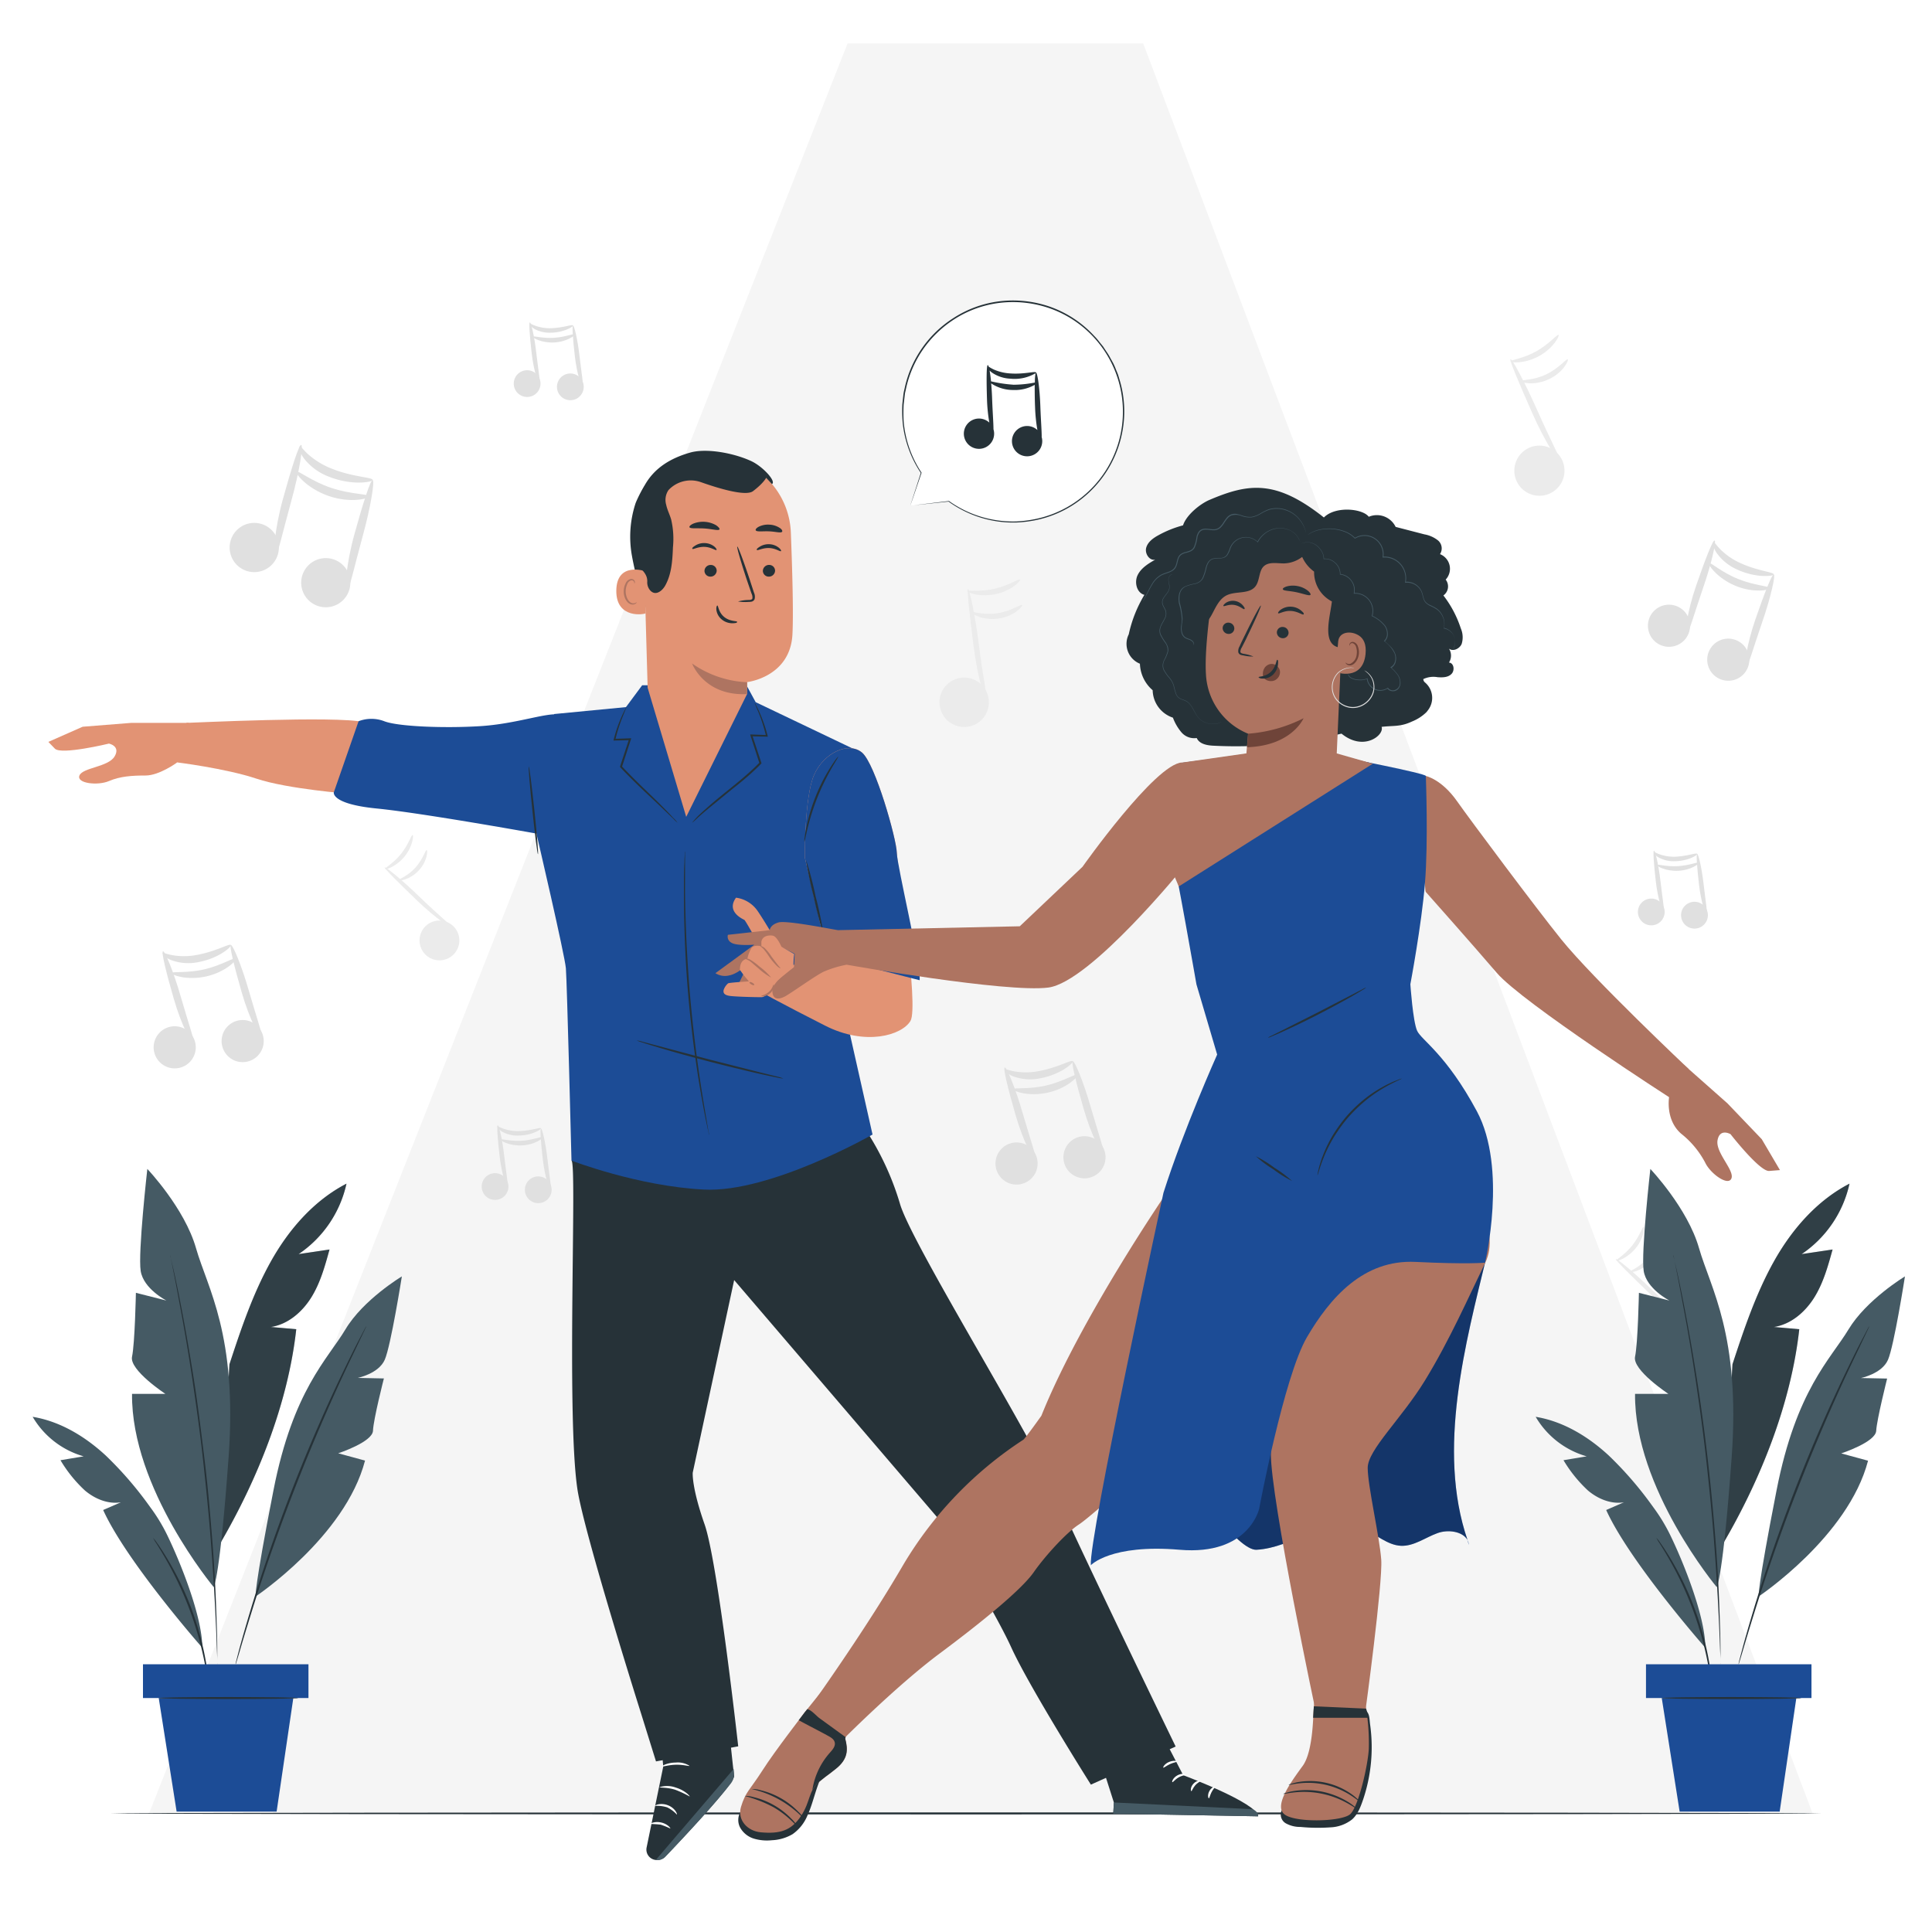 <svg class="animated" id="freepik_stories-salsa-music" xmlns="http://www.w3.org/2000/svg" xmlns:xlink="http://www.w3.org/1999/xlink" viewBox="0 0 500 500" version="1.1" xmlns:svgjs="http://svgjs.com/svgjs"><style>svg#freepik_stories-salsa-music:not(.animated) .animable {opacity: 0;}svg#freepik_stories-salsa-music.animated #freepik--background-complete--inject-80 {animation: 1.5s Infinite  linear heartbeat;animation-delay: 0s;}            @keyframes heartbeat {                0% {                    transform: scale(1);                }                10% {                    transform: scale(1.1);                }                30% {                    transform: scale(1);                }                40% {                    transform: scale(1);                }                50% {                    transform: scale(1.1);                }                60% {                    transform: scale(1);                }                100% {                    transform: scale(1);                }            }        </style><g id="freepik--background-complete--inject-80" class="animable animator-active" style="transform-origin: 253.84px 240.275px;"><polygon points="295.86 11.24 469.1 469.31 38.58 469.31 219.35 11.24 295.86 11.24" style="fill: rgb(245, 245, 245); transform-origin: 253.84px 240.275px;" id="el8vq6ymrh62" class="animable"></polygon><path d="M118.62,241.77a5.15,5.15,0,1,1-6.5-3.28A5.16,5.16,0,0,1,118.62,241.77Z" style="fill: rgb(235, 235, 235); transform-origin: 113.729px 243.384px;" id="elptryntejgjh" class="animable"></path><path d="M117.38,240.38c-.18.26-4.7-2.75-9.48-7.36s-8.54-8.34-8.36-8.56,4.41,3.14,9.14,7.74S117.56,240.12,117.38,240.38Z" style="fill: rgb(235, 235, 235); transform-origin: 108.46px 232.423px;" id="eljw0h0rmnvkr" class="animable"></path><path d="M106.78,216.1c.3,0,.1,2.9-2.08,5.56s-4.93,3.49-5,3.2,2.18-1.48,4.11-3.91S106.45,216,106.78,216.1Z" style="fill: rgb(235, 235, 235); transform-origin: 103.294px 220.506px;" id="elu28cbcz1yqi" class="animable"></path><path d="M110.42,220c.31,0,.23,2.86-2.08,5.31s-5.16,2.76-5.15,2.46,2.33-1,4.32-3.23S110.1,219.94,110.42,220Z" style="fill: rgb(235, 235, 235); transform-origin: 106.87px 223.932px;" id="elk2zo6ma71rs" class="animable"></path><path d="M255.51,184a6.39,6.39,0,1,1-3.73-8.23A6.39,6.39,0,0,1,255.51,184Z" style="fill: rgb(235, 235, 235); transform-origin: 249.529px 181.75px;" id="ela2umm0t2dwe" class="animable"></path><path d="M255.39,181.69c-.37.11-2.4-6.32-3.43-14.49s-1.78-14.71-1.44-14.79,1.83,6.47,2.83,14.6S255.77,181.58,255.39,181.69Z" style="fill: rgb(235, 235, 235); transform-origin: 252.945px 167.05px;" id="elagr97vsyf7p" class="animable"></path><path d="M264,150c.28.23-2.16,2.88-6.34,3.76s-7.49-.46-7.32-.79,3.27.27,7-.58S263.78,149.63,264,150Z" style="fill: rgb(235, 235, 235); transform-origin: 257.178px 152.004px;" id="elunmacuwj6cp" class="animable"></path><path d="M264.52,156.58c.32.2-2,2.94-6.15,3.51s-7.13-1.34-6.89-1.63,3.06.81,6.69.24S264.25,156.26,264.52,156.58Z" style="fill: rgb(235, 235, 235); transform-origin: 258.008px 158.37px;" id="elf4v68mx1jxv" class="animable"></path><path d="M70.45,146.05a6.37,6.37,0,1,1-.29-9A6.37,6.37,0,0,1,70.45,146.05Z" style="fill: rgb(224, 224, 224); transform-origin: 65.801px 141.695px;" id="elbo1dk2at9l" class="animable"></path><path d="M71.22,143.87c-.61-.06-.19-6.8,2-14.73s4.17-14.15,4.73-14-.41,6.76-2.59,14.61S71.83,143.94,71.22,143.87Z" style="fill: rgb(224, 224, 224); transform-origin: 74.536px 129.504px;" id="elgzr9h2mnkl9" class="animable"></path><path d="M96.44,124.21c.09.51-5.12,1.56-11.13-.77a14.88,14.88,0,0,1-6.58-4.71c-1.3-1.73-1.38-3.16-1.12-3.22s.88.95,2.28,2.18a20.41,20.41,0,0,0,6.23,3.7C91.5,123.5,96.44,123.51,96.44,124.21Z" style="fill: rgb(224, 224, 224); transform-origin: 86.966px 120.2px;" id="elo1a3i7bmce" class="animable"></path><path d="M88.94,155.16a6.36,6.36,0,1,1-.28-9A6.36,6.36,0,0,1,88.94,155.16Z" style="fill: rgb(224, 224, 224); transform-origin: 84.31px 150.8px;" id="elcfnn9dyimke" class="animable"></path><path d="M89.72,153c-.61-.06-.19-6.81,2-14.74s4.17-14.14,4.73-14S96,131,93.85,138.81,90.33,153.05,89.72,153Z" style="fill: rgb(224, 224, 224); transform-origin: 93.034px 138.629px;" id="el6zdmll3dwrk" class="animable"></path><path d="M95.49,128.45c.16.55-4.75,1.88-10.46-.1s-8.79-6-8.32-6.33,3.89,2.53,9,4.24S95.41,127.81,95.49,128.45Z" style="fill: rgb(224, 224, 224); transform-origin: 86.078px 125.696px;" id="elek1fexm9sw9" class="animable"></path><path d="M50.55,272.16a5.45,5.45,0,1,1-4.23-6.45A5.45,5.45,0,0,1,50.55,272.16Z" style="fill: rgb(224, 224, 224); transform-origin: 45.215px 271.047px;" id="el19jbu4d3sjl" class="animable"></path><path d="M50.15,270.22c-.48.23-3.19-4.88-5.15-11.65s-3.29-12.19-2.83-12.37,2.72,5.12,4.64,11.83S50.62,270,50.15,270.22Z" style="fill: rgb(224, 224, 224); transform-origin: 46.151px 258.212px;" id="el8ov6sg55eh" class="animable"></path><path d="M59.75,244.58c.3.33-3,3.43-8.46,4.42a12.77,12.77,0,0,1-6.92-.5c-1.72-.67-2.42-1.68-2.26-1.84s1.07.29,2.65.56a17.33,17.33,0,0,0,6.2-.09C55.83,246.27,59.44,244.07,59.75,244.58Z" style="fill: rgb(224, 224, 224); transform-origin: 50.928px 246.883px;" id="eliida6y8rpp" class="animable"></path><path d="M68.14,270.53a5.45,5.45,0,1,1-4.24-6.44A5.46,5.46,0,0,1,68.14,270.53Z" style="fill: rgb(224, 224, 224); transform-origin: 62.802px 269.428px;" id="el8dervun5bqt" class="animable"></path><path d="M67.73,268.59c-.47.23-3.19-4.88-5.14-11.65s-3.29-12.18-2.84-12.36,2.73,5.11,4.65,11.82S68.2,268.37,67.73,268.59Z" style="fill: rgb(224, 224, 224); transform-origin: 63.733px 256.587px;" id="el42qomhgsbfd" class="animable"></path><path d="M61,248.1c.37.33-2.63,3.5-7.68,4.61s-9.1-.44-8.91-.9,4,.1,8.5-.95S60.61,247.66,61,248.1Z" style="fill: rgb(224, 224, 224); transform-origin: 52.717px 250.572px;" id="el1nd40c3umof" class="animable"></path><path d="M268.42,302.23a5.45,5.45,0,1,1-4.23-6.45A5.45,5.45,0,0,1,268.42,302.23Z" style="fill: rgb(224, 224, 224); transform-origin: 263.085px 301.117px;" id="elr4iwds267x9" class="animable"></path><path d="M268,300.29c-.48.23-3.19-4.89-5.15-11.65s-3.29-12.19-2.83-12.37,2.72,5.12,4.65,11.82S268.49,300.07,268,300.29Z" style="fill: rgb(224, 224, 224); transform-origin: 264.004px 288.282px;" id="elov2kg48rd7c" class="animable"></path><path d="M277.63,274.65c.29.33-3,3.43-8.47,4.42a12.87,12.87,0,0,1-6.92-.5c-1.72-.68-2.41-1.69-2.25-1.84s1.07.29,2.64.56a17.33,17.33,0,0,0,6.2-.09C273.7,276.34,277.31,274.14,277.63,274.65Z" style="fill: rgb(224, 224, 224); transform-origin: 268.808px 276.951px;" id="el31oaldzzx6e" class="animable"></path><path d="M286,300.6a5.45,5.45,0,1,1-4.24-6.44A5.45,5.45,0,0,1,286,300.6Z" style="fill: rgb(224, 224, 224); transform-origin: 280.662px 299.498px;" id="el9lc8ywpj0of" class="animable"></path><path d="M285.6,298.66c-.47.23-3.19-4.88-5.14-11.65s-3.29-12.19-2.83-12.36,2.72,5.11,4.64,11.82S286.07,298.44,285.6,298.66Z" style="fill: rgb(224, 224, 224); transform-origin: 281.606px 286.657px;" id="el9rxlxuod3e" class="animable"></path><path d="M278.83,278.17c.37.33-2.62,3.5-7.68,4.61s-9.1-.44-8.91-.9,4,.1,8.5-.95S278.48,277.73,278.83,278.17Z" style="fill: rgb(224, 224, 224); transform-origin: 270.547px 280.642px;" id="ellermnhy742n" class="animable"></path><path d="M139.65,100.52a3.46,3.46,0,1,1-2-4.48A3.46,3.46,0,0,1,139.65,100.52Z" style="fill: rgb(224, 224, 224); transform-origin: 136.422px 99.275px;" id="el2jyyss5hso9" class="animable"></path><path d="M139.6,99.27c-.32.09-1.49-3.4-2-7.84s-.78-8-.47-8,1.16,3.49,1.66,7.89S139.92,99.18,139.6,99.27Z" style="fill: rgb(224, 224, 224); transform-origin: 138.343px 91.351px;" id="el89wpssizpfr" class="animable"></path><path d="M148.31,84.22c.15.24-2.26,1.83-5.77,1.88a8.1,8.1,0,0,1-4.28-1c-1-.61-1.33-1.31-1.22-1.39s.64.3,1.6.63a11.18,11.18,0,0,0,3.89.6C145.68,84.87,148.17,83.87,148.31,84.22Z" style="fill: rgb(224, 224, 224); transform-origin: 142.668px 84.904px;" id="elhri3g359rgb" class="animable"></path><path d="M150.83,101.36a3.46,3.46,0,1,1-2-4.48A3.46,3.46,0,0,1,150.83,101.36Z" style="fill: rgb(224, 224, 224); transform-origin: 147.602px 100.115px;" id="elacgsgdluqhf" class="animable"></path><path d="M150.78,100.1c-.32.09-1.48-3.39-2-7.84s-.77-8-.47-8,1.17,3.49,1.67,7.89S151.1,100,150.78,100.1Z" style="fill: rgb(224, 224, 224); transform-origin: 149.524px 92.181px;" id="elf0mxqjlvc6l" class="animable"></path><path d="M148.69,86.55c.2.25-2,1.92-5.29,2.08s-5.65-1.23-5.48-1.5,2.47.48,5.42.3S148.52,86.24,148.69,86.55Z" style="fill: rgb(224, 224, 224); transform-origin: 143.307px 87.567px;" id="elewy1ixl0jc9" class="animable"></path><path d="M131.35,308.32a3.46,3.46,0,1,1-2-4.48A3.46,3.46,0,0,1,131.35,308.32Z" style="fill: rgb(224, 224, 224); transform-origin: 128.122px 307.075px;" id="ell6yby5bxw7j" class="animable"></path><path d="M131.3,307.07c-.32.09-1.49-3.4-2-7.84s-.78-8-.47-8,1.16,3.49,1.66,7.89S131.62,307,131.3,307.07Z" style="fill: rgb(224, 224, 224); transform-origin: 130.043px 299.151px;" id="el5fux9gw7cd9" class="animable"></path><path d="M140,292c.15.24-2.26,1.83-5.77,1.88a8.1,8.1,0,0,1-4.28-1c-1-.61-1.33-1.31-1.22-1.39s.64.29,1.6.63a11.18,11.18,0,0,0,3.89.6C137.38,292.67,139.87,291.67,140,292Z" style="fill: rgb(224, 224, 224); transform-origin: 134.358px 292.684px;" id="elryrybrbaipl" class="animable"></path><path d="M142.53,309.16a3.46,3.46,0,1,1-2-4.48A3.46,3.46,0,0,1,142.53,309.16Z" style="fill: rgb(224, 224, 224); transform-origin: 139.302px 307.915px;" id="eljahqfwln5p" class="animable"></path><path d="M142.48,307.9c-.32.09-1.48-3.39-2-7.84s-.77-8-.47-8,1.17,3.49,1.67,7.89S142.8,307.81,142.48,307.9Z" style="fill: rgb(224, 224, 224); transform-origin: 141.224px 299.981px;" id="elhpg5m6hzqnu" class="animable"></path><path d="M140.39,294.35c.2.25-2,1.92-5.29,2.08s-5.65-1.23-5.48-1.5,2.47.48,5.42.3S140.22,294,140.39,294.35Z" style="fill: rgb(224, 224, 224); transform-origin: 135.007px 295.361px;" id="eluhngwiuohac" class="animable"></path><path d="M404.87,122.27a6.49,6.49,0,1,1-6-6.93A6.49,6.49,0,0,1,404.87,122.27Z" style="fill: rgb(235, 235, 235); transform-origin: 398.396px 121.813px;" id="eluofav9vvqno" class="animable"></path><path d="M404.09,120.05c-.34.22-4.16-5.45-7.53-13.11s-6-13.8-5.65-14,3.63,5.77,7,13.39S404.42,119.84,404.09,120.05Z" style="fill: rgb(235, 235, 235); transform-origin: 397.496px 106.496px;" id="elb3nin6jn5kn" class="animable"></path><path d="M403.35,86.68c.34.14-1.27,3.42-5.08,5.49s-7.42,1.71-7.36,1.34,3.26-.68,6.67-2.59S403,86.44,403.35,86.68Z" style="fill: rgb(235, 235, 235); transform-origin: 397.152px 90.23px;" id="el7twzt9rkvdh" class="animable"></path><path d="M405.73,93c.36.11-1.11,3.44-5,5.2s-7.33.75-7.18.4,3.21-.1,6.58-1.7S405.38,92.75,405.73,93Z" style="fill: rgb(235, 235, 235); transform-origin: 399.664px 96.095px;" id="elifx3gr7muu" class="animable"></path><path d="M437.23,343.15a5.15,5.15,0,1,1-6.5-3.29A5.15,5.15,0,0,1,437.23,343.15Z" style="fill: rgb(235, 235, 235); transform-origin: 432.336px 344.753px;" id="elurcsc6vn5l" class="animable"></path><path d="M436,341.75c-.18.26-4.7-2.75-9.47-7.36s-8.55-8.34-8.37-8.56,4.41,3.15,9.14,7.74S436.17,341.5,436,341.75Z" style="fill: rgb(235, 235, 235); transform-origin: 427.079px 333.793px;" id="elmwfjw4027q" class="animable"></path><path d="M425.39,317.47c.3,0,.1,2.9-2.07,5.56s-4.94,3.49-5,3.2,2.18-1.48,4.11-3.91S425.07,317.4,425.39,317.47Z" style="fill: rgb(235, 235, 235); transform-origin: 421.909px 321.877px;" id="elc6dbex3tw3k" class="animable"></path><path d="M429,321.38c.3,0,.22,2.86-2.09,5.31s-5.15,2.76-5.14,2.46,2.32-1,4.31-3.23S428.71,321.32,429,321.38Z" style="fill: rgb(235, 235, 235); transform-origin: 425.447px 325.312px;" id="eljyff1ihvao" class="animable"></path><path d="M435.66,165.92a5.45,5.45,0,1,1,.25-7.7A5.44,5.44,0,0,1,435.66,165.92Z" style="fill: rgb(224, 224, 224); transform-origin: 431.934px 161.945px;" id="elkr7x384yrrg" class="animable"></path><path d="M436.45,164.1c-.52-.08.2-5.82,2.49-12.48s4.32-11.87,4.8-11.75-.72,5.75-3,12.34S437,164.19,436.45,164.1Z" style="fill: rgb(224, 224, 224); transform-origin: 440.067px 151.985px;" id="eliij3t60h3er" class="animable"></path><path d="M459.05,148.66c.06.43-4.45,1.05-9.46-1.26a12.8,12.8,0,0,1-5.38-4.38c-1-1.55-1-2.77-.78-2.81s.7.86,1.84,2a17.41,17.41,0,0,0,5.12,3.5C454.87,147.78,459.09,148.06,459.05,148.66Z" style="fill: rgb(224, 224, 224); transform-origin: 451.181px 144.64px;" id="elk1uauz6adl" class="animable"></path><path d="M451,174.71a5.45,5.45,0,1,1,.25-7.71A5.45,5.45,0,0,1,451,174.71Z" style="fill: rgb(224, 224, 224); transform-origin: 447.277px 170.73px;" id="el6czmqun6jb6" class="animable"></path><path d="M451.77,172.89c-.52-.09.2-5.83,2.49-12.49s4.32-11.86,4.8-11.74-.72,5.75-3,12.34S452.28,173,451.77,172.89Z" style="fill: rgb(224, 224, 224); transform-origin: 455.387px 160.775px;" id="el99s49v5sel" class="animable"></path><path d="M458,152.23c.11.48-4.16,1.35-8.93-.65s-7.19-5.59-6.77-5.85,3.19,2.36,7.5,4.1S458,151.67,458,152.23Z" style="fill: rgb(224, 224, 224); transform-origin: 450.128px 149.274px;" id="el67nrzc7f537" class="animable"></path><path d="M430.58,237.26a3.46,3.46,0,1,1-2-4.48A3.46,3.46,0,0,1,430.58,237.26Z" style="fill: rgb(224, 224, 224); transform-origin: 427.352px 236.015px;" id="eluob5y0wz6cb" class="animable"></path><path d="M430.53,236c-.32.09-1.48-3.39-2-7.84s-.77-8-.47-8,1.17,3.49,1.67,7.89S430.85,235.91,430.53,236Z" style="fill: rgb(224, 224, 224); transform-origin: 429.274px 228.081px;" id="elsi7lw11ay8k" class="animable"></path><path d="M439.24,221c.15.24-2.26,1.83-5.76,1.88a8.07,8.07,0,0,1-4.28-1c-1-.6-1.34-1.31-1.22-1.39s.64.3,1.59.63a11.25,11.25,0,0,0,3.9.6C436.61,221.6,439.1,220.6,439.24,221Z" style="fill: rgb(224, 224, 224); transform-origin: 433.602px 221.684px;" id="elt8jawa1i9gj" class="animable"></path><path d="M441.77,238.09a3.47,3.47,0,1,1-2-4.48A3.47,3.47,0,0,1,441.77,238.09Z" style="fill: rgb(224, 224, 224); transform-origin: 438.529px 236.85px;" id="elhcv62z5s67q" class="animable"></path><path d="M441.71,236.83c-.32.09-1.48-3.39-2-7.84s-.78-8-.48-8,1.17,3.49,1.67,7.89S442,236.74,441.71,236.83Z" style="fill: rgb(224, 224, 224); transform-origin: 440.444px 228.911px;" id="el14ryjv06mugj" class="animable"></path><path d="M439.63,223.28c.19.25-2,1.92-5.29,2.08s-5.66-1.23-5.49-1.5,2.47.49,5.42.3S439.46,223,439.63,223.28Z" style="fill: rgb(224, 224, 224); transform-origin: 434.241px 224.301px;" id="elk7bsr40lv7" class="animable"></path></g><g id="freepik--Floor--inject-80" class="animable" style="transform-origin: 250px 469.31px;"><path d="M471.44,469.31c0,.14-99.15.26-221.43.26s-221.45-.12-221.45-.26,99.13-.26,221.45-.26S471.44,469.17,471.44,469.31Z" style="fill: rgb(38, 50, 56); transform-origin: 250px 469.31px;" id="el2tj2q2wrw8" class="animable"></path></g><g id="freepik--Plants--inject-80" class="animable" style="transform-origin: 250.725px 385.68px;"><path d="M89.67,306.33c-8.47,4.38-15,11.93-19.63,20.25S62.36,344,59.38,353.08L56.77,399.8C66.62,383,74.53,363.33,76.67,344l-6.56-.58c4.4-.67,8.09-3.86,10.44-7.63s3.55-8.14,4.73-12.42l-8,1.19A29.67,29.67,0,0,0,89.67,306.33Z" style="fill: rgb(69, 90, 100); transform-origin: 73.22px 353.065px;" id="eljbpncv4c84n" class="animable"></path><g id="elbu61hyjg3y7"><g style="opacity: 0.3; transform-origin: 73.22px 353.065px;" class="animable"><path d="M89.67,306.33c-8.47,4.38-15,11.93-19.63,20.25S62.36,344,59.38,353.08L56.77,399.8C66.62,383,74.53,363.33,76.67,344l-6.56-.58c4.4-.67,8.09-3.86,10.44-7.63s3.55-8.14,4.73-12.42l-8,1.19A29.67,29.67,0,0,0,89.67,306.33Z" id="el84whq0h3jbi" class="animable" style="transform-origin: 73.22px 353.065px;"></path></g></g><path d="M55.31,410.74s-21.38-25.59-21.14-50h8.64s-9.38-6.17-8.64-9.63,1-16.53,1-16.53l7.9,2s-5.92-3-6.66-7.65,1.72-26.41,1.72-26.41,9.63,10.12,12.59,20.48S61.45,345.41,59.17,377,55.31,410.74,55.31,410.74Z" style="fill: rgb(69, 90, 100); transform-origin: 46.856px 356.63px;" id="elsl80698jmd" class="animable"></path><path d="M66.16,413.16S89.33,397.73,94.47,378l-6.94-1.89s8.89-2.91,9-5.85,2.82-13.52,2.82-13.52l-6.78-.14s5.41-1.08,7-4.69S104,330.33,104,330.33s-10,6-14.6,13.71-13.55,15.71-18.62,41.61S66.16,413.16,66.16,413.16Z" style="fill: rgb(69, 90, 100); transform-origin: 85.075px 371.745px;" id="elyt75n1s0cvq" class="animable"></path><path d="M44,324.78a2.16,2.16,0,0,1,.08.26c.05.21.11.47.19.79q.25,1.1.69,3c.6,2.64,1.39,6.47,2.29,11.22s1.89,10.42,2.89,16.73S52,370.09,52.9,377.42s1.49,14.33,2,20.7.82,12.12,1,16.95.31,8.74.33,11.44c0,1.32,0,2.37,0,3.12,0,.33,0,.59,0,.81a.8.8,0,0,1,0,.27.94.94,0,0,1,0-.27c0-.22,0-.48,0-.81,0-.75-.06-1.79-.11-3.11-.09-2.7-.25-6.61-.5-11.43s-.62-10.57-1.11-16.93-1.19-13.36-2-20.68-1.8-14.28-2.74-20.6-1.91-12-2.78-16.73-1.59-8.6-2.13-11.25c-.25-1.29-.45-2.31-.59-3l-.14-.8A.93.93,0,0,1,44,324.78Z" style="fill: rgb(38, 50, 56); transform-origin: 50.121px 377.745px;" id="eloe7gewptn7p" class="animable"></path><path d="M52.35,426.42S32.78,404.21,26.7,390.79l4.59-2c-3.33.55-6.74-.88-9.31-3.05a35.07,35.07,0,0,1-6.33-7.84l6-1a22.43,22.43,0,0,1-13.2-10.23c7.13,1.17,13.58,5.09,18.9,10A93.66,93.66,0,0,1,38.84,390a45.43,45.43,0,0,1,4.45,7.31C46.57,404.06,52.36,418.26,52.35,426.42Z" style="fill: rgb(69, 90, 100); transform-origin: 30.4px 396.545px;" id="elljjy02x9l6" class="animable"></path><path d="M94.78,343.25s0,.08-.08.23l-.3.65-1.18,2.47c-1,2.13-2.52,5.24-4.32,9.09-3.59,7.7-8.32,18.44-13,30.53S67.5,409.45,65,417.56c-1.26,4.05-2.26,7.35-2.92,9.63-.33,1.1-.59,2-.79,2.62l-.21.68a.9.9,0,0,1-.1.22s0-.08,0-.24l.17-.69.69-2.65c.61-2.3,1.55-5.61,2.77-9.68,2.43-8.15,6.1-19.31,10.78-31.42s9.48-22.84,13.16-30.5c1.84-3.83,3.37-6.91,4.47-9l1.27-2.43.34-.62A1.12,1.12,0,0,1,94.78,343.25Z" style="fill: rgb(38, 50, 56); transform-origin: 77.88px 386.98px;" id="elceh3pk8gerv" class="animable"></path><path d="M54,435.94a8.78,8.78,0,0,1-.31-1.59c-.16-1-.42-2.5-.78-4.31a90.91,90.91,0,0,0-4-13.88,91,91,0,0,0-6.19-13c-.93-1.6-1.71-2.88-2.27-3.75a12.41,12.41,0,0,1-.82-1.39,8.55,8.55,0,0,1,1,1.27c.61.84,1.44,2.1,2.41,3.68A78.47,78.47,0,0,1,49.43,416a78.83,78.83,0,0,1,3.85,14c.32,1.83.53,3.32.62,4.35A11.32,11.32,0,0,1,54,435.94Z" style="fill: rgb(38, 50, 56); transform-origin: 46.815px 416.98px;" id="el3688c88khjg" class="animable"></path><rect x="37" y="430.71" width="42.83" height="8.74" style="fill: rgb(28, 76, 150); transform-origin: 58.415px 435.08px;" id="elu1qyjl9dij" class="animable"></rect><polygon points="41.08 439.45 45.71 468.84 71.59 468.84 75.91 439.45 41.08 439.45" style="fill: rgb(28, 76, 150); transform-origin: 58.495px 454.145px;" id="elw50av2hl0eo" class="animable"></polygon><path d="M77.2,439.45c0,.14-8.1.26-18.09.26s-18.1-.12-18.1-.26,8.1-.26,18.1-.26S77.2,439.31,77.2,439.45Z" style="fill: rgb(38, 50, 56); transform-origin: 59.105px 439.45px;" id="ela4tys3m14af" class="animable"></path><path d="M478.65,306.33c-8.47,4.38-15,11.93-19.63,20.25s-7.68,17.44-10.66,26.5l-2.61,46.72c9.86-16.76,17.76-36.47,19.9-55.8l-6.56-.58c4.4-.67,8.09-3.86,10.44-7.63s3.56-8.14,4.74-12.42l-8,1.19A29.7,29.7,0,0,0,478.65,306.33Z" style="fill: rgb(69, 90, 100); transform-origin: 462.2px 353.065px;" id="el9c3ovkziwki" class="animable"></path><g id="el5myq3tc4tba"><g style="opacity: 0.3; transform-origin: 462.2px 353.065px;" class="animable"><path d="M478.65,306.33c-8.47,4.38-15,11.93-19.63,20.25s-7.68,17.44-10.66,26.5l-2.61,46.72c9.86-16.76,17.76-36.47,19.9-55.8l-6.56-.58c4.4-.67,8.09-3.86,10.44-7.63s3.56-8.14,4.74-12.42l-8,1.19A29.7,29.7,0,0,0,478.65,306.33Z" id="ela8f1r5ffpeu" class="animable" style="transform-origin: 462.2px 353.065px;"></path></g></g><path d="M444.29,410.74s-21.38-25.59-21.14-50h8.64s-9.38-6.17-8.64-9.63,1-16.53,1-16.53l7.9,2s-5.92-3-6.66-7.65,1.72-26.41,1.72-26.41,9.63,10.12,12.59,20.48,10.74,22.47,8.46,54.06S444.29,410.74,444.29,410.74Z" style="fill: rgb(69, 90, 100); transform-origin: 435.84px 356.63px;" id="elf3greow9gk" class="animable"></path><path d="M455.14,413.16s23.17-15.43,28.31-35.13l-6.94-1.89s8.89-2.91,9.05-5.85,2.83-13.52,2.83-13.52l-6.79-.14s5.41-1.08,7-4.69S493,330.33,493,330.33s-9.95,6-14.6,13.71-13.55,15.71-18.62,41.61S455.14,413.16,455.14,413.16Z" style="fill: rgb(69, 90, 100); transform-origin: 474.065px 371.745px;" id="elwps8rcsjjz8" class="animable"></path><path d="M433,324.78s0,.08.08.26l.19.79q.25,1.1.69,3c.6,2.64,1.39,6.47,2.29,11.22s1.9,10.42,2.89,16.73,1.94,13.28,2.79,20.61,1.49,14.33,2,20.7.82,12.12,1,16.95.31,8.74.33,11.44l0,3.12c0,.33,0,.59,0,.81a.8.8,0,0,1,0,.27.94.94,0,0,1,0-.27c0-.22,0-.48,0-.81,0-.75-.07-1.79-.12-3.11-.09-2.7-.25-6.61-.5-11.43s-.62-10.57-1.11-16.93-1.19-13.36-2-20.68-1.8-14.28-2.74-20.6-1.9-12-2.78-16.73-1.59-8.6-2.13-11.25c-.25-1.29-.45-2.31-.59-3-.06-.33-.11-.59-.14-.8A.93.93,0,0,1,433,324.78Z" style="fill: rgb(38, 50, 56); transform-origin: 439.136px 377.73px;" id="elgg5hk4hxnsm" class="animable"></path><path d="M441.33,426.42s-19.57-22.21-25.65-35.63l4.59-2c-3.33.55-6.73-.88-9.31-3.05a35.35,35.35,0,0,1-6.33-7.84l6-1a22.43,22.43,0,0,1-13.2-10.23c7.13,1.17,13.58,5.09,18.9,10A93.66,93.66,0,0,1,427.82,390a45.43,45.43,0,0,1,4.45,7.31C435.56,404.06,441.34,418.26,441.33,426.42Z" style="fill: rgb(69, 90, 100); transform-origin: 419.38px 396.545px;" id="elnugk9zmoxl" class="animable"></path><path d="M483.76,343.25s0,.08-.08.23l-.3.65-1.18,2.47c-1,2.13-2.52,5.24-4.32,9.09-3.59,7.7-8.32,18.44-13,30.53s-8.4,23.23-10.92,31.34c-1.26,4.05-2.25,7.35-2.92,9.63-.33,1.1-.59,2-.79,2.62l-.21.68a1.35,1.35,0,0,1-.09.22s0-.08,0-.24l.16-.69c.17-.65.4-1.53.7-2.65.6-2.3,1.54-5.61,2.76-9.68,2.43-8.15,6.11-19.31,10.78-31.42s9.48-22.84,13.16-30.5c1.84-3.83,3.37-6.91,4.47-9l1.27-2.43.34-.62A1.12,1.12,0,0,1,483.76,343.25Z" style="fill: rgb(38, 50, 56); transform-origin: 466.855px 386.98px;" id="eld5w47a9eibs" class="animable"></path><path d="M443,435.94a8.78,8.78,0,0,1-.31-1.59c-.16-1-.42-2.5-.78-4.31a87.79,87.79,0,0,0-10.16-26.92c-.93-1.6-1.71-2.88-2.27-3.75a9.74,9.74,0,0,1-.81-1.39,9.06,9.06,0,0,1,1,1.27c.61.84,1.44,2.1,2.41,3.68a78.59,78.59,0,0,1,10.21,27c.32,1.83.53,3.32.62,4.35A11.32,11.32,0,0,1,443,435.94Z" style="fill: rgb(38, 50, 56); transform-origin: 435.836px 416.96px;" id="eltkjbhremsld" class="animable"></path><rect x="425.98" y="430.71" width="42.83" height="8.74" style="fill: rgb(28, 76, 150); transform-origin: 447.395px 435.08px;" id="elijt6d7pn78r" class="animable"></rect><polygon points="430.06 439.45 434.69 468.84 460.58 468.84 464.89 439.45 430.06 439.45" style="fill: rgb(28, 76, 150); transform-origin: 447.475px 454.145px;" id="elu1qux71fwye" class="animable"></polygon><path d="M466.19,439.45c0,.14-8.11.26-18.1.26s-18.1-.12-18.1-.26,8.1-.26,18.1-.26S466.19,439.31,466.19,439.45Z" style="fill: rgb(38, 50, 56); transform-origin: 448.09px 439.45px;" id="el76z9fq9gej6" class="animable"></path></g><g id="freepik--speech-bubble--inject-80" class="animable" style="transform-origin: 262.221px 106.501px;"><path d="M235.6,130.87l2.83-8.5a28.61,28.61,0,1,1,7.12,7.36v0Z" style="fill: rgb(255, 255, 255); transform-origin: 262.221px 106.479px;" id="el92goj4h32un" class="animable"></path><path d="M235.6,130.87l.66-.09,1.92-.23,7.37-.89-.05.14h0a.09.09,0,0,1,0-.13.11.11,0,0,1,.11,0,28.52,28.52,0,0,0,13.12,5.08,27.6,27.6,0,0,0,4.4.19,32.33,32.33,0,0,0,4.68-.58A28.36,28.36,0,0,0,283,87.22a28.23,28.23,0,0,0-11.44-7.47,29,29,0,0,0-13-1.35A28.08,28.08,0,0,0,247,82.6a28.83,28.83,0,0,0-8.19,7.92,28.51,28.51,0,0,0-4.2,9.46c-.09.4-.17.79-.26,1.19a6.79,6.79,0,0,0-.21,1.18c-.09.78-.18,1.56-.27,2.32a40.59,40.59,0,0,0,0,4.43,28.39,28.39,0,0,0,4.62,13.22.17.17,0,0,1,0,.07c-.94,2.74-1.66,4.85-2.14,6.28l-.57,1.64c-.12.36-.2.56-.2.56s.05-.18.17-.54l.52-1.62c.47-1.46,1.16-3.59,2.05-6.37v.07a28.56,28.56,0,0,1-4.73-13.28,39,39,0,0,1-.07-4.48c.08-.77.17-1.55.26-2.35a8.21,8.21,0,0,1,.2-1.19l.27-1.2A28.63,28.63,0,0,1,246.77,82.3,28.26,28.26,0,0,1,258.47,78a29.21,29.21,0,0,1,13.17,1.35A28.48,28.48,0,0,1,283.24,87a11.76,11.76,0,0,1,1.14,1.31l1.09,1.35.95,1.44a13.07,13.07,0,0,1,.89,1.47L288.1,94a16.71,16.71,0,0,1,.68,1.56c.2.52.44,1,.62,1.57l.48,1.61a28.26,28.26,0,0,1,.58,13,28.78,28.78,0,0,1-13,19.1,28.6,28.6,0,0,1-9.6,3.81,32.94,32.94,0,0,1-4.73.57,28,28,0,0,1-4.44-.21,28.63,28.63,0,0,1-13.2-5.2l.12-.13h0a.08.08,0,0,1,0,.12s0,0-.05,0l-7.45.79-1.89.19C235.81,130.86,235.6,130.87,235.6,130.87Z" style="fill: rgb(38, 50, 56); transform-origin: 262.221px 106.501px;" id="elbrg0dxgxyyr" class="animable"></path><path d="M269.59,113c0-1.6-.22-4.39-.34-7.6-.16-5-.76-9-1.16-9h0c-.13-.4-3,.49-6.53.25a12.4,12.4,0,0,1-4.32-1,11.33,11.33,0,0,1-1.36-.75c-.09-.27-.17-.42-.25-.41-.35,0-.35,4.06-.19,9.06a42.39,42.39,0,0,0,.6,5.82,3.84,3.84,0,0,0-.93-.64,3.92,3.92,0,1,0,2,2.36c0-1.6-.22-4.39-.34-7.6-.05-1.54-.14-3-.26-4.27a10.23,10.23,0,0,0,5.67,1.71,10.41,10.41,0,0,0,5.6-1.33c0,1.58,0,3.63.1,5.88a42.39,42.39,0,0,0,.6,5.82,3.78,3.78,0,0,0-.92-.64,3.92,3.92,0,1,0,2,2.36Zm-7.36-13.44a35.29,35.29,0,0,1-5.75-.87c-.11-1.12-.24-2.08-.37-2.79a5.32,5.32,0,0,0,.64.55A9.14,9.14,0,0,0,261.46,98,10.67,10.67,0,0,0,268,96.59a13,13,0,0,0-.17,2.41A29.51,29.51,0,0,1,262.23,99.57Z" style="fill: rgb(38, 50, 56); transform-origin: 259.587px 106.289px;" id="elb3iov0ayr5l" class="animable"></path></g><g id="freepik--Characters--inject-80" class="animable" style="transform-origin: 236.58px 299.031px;"><path d="M169.28,431.19l2.37,26-4.32,21a2.7,2.7,0,0,0,2.39,3.17h0a2.83,2.83,0,0,0,2.4-.84c3.9-4.06,18.16-19.06,17.87-20.95-.33-2.19-2.91-27.64-2.91-27.64Z" style="fill: rgb(38, 50, 56); transform-origin: 178.64px 456.287px;" id="elac5wgvmwiz5" class="animable"></path><path d="M169.72,481.36l20.15-23.55.08,1.1a3.87,3.87,0,0,1-.82,2.66c-1.6,2.05-6.14,7.61-16.92,18.95a2.89,2.89,0,0,1-2.49.84Z" style="fill: rgb(69, 90, 100); transform-origin: 179.84px 469.601px;" id="elwb7jo90p5u" class="animable"></path><path d="M175.18,469.62a8.45,8.45,0,0,0-2.52-1.88,9,9,0,0,0-3.18-.38c0-.06.31-.29.94-.41a4.51,4.51,0,0,1,2.46.26,4.3,4.3,0,0,1,1.94,1.48C175.17,469.21,175.24,469.59,175.18,469.62Z" style="fill: rgb(255, 255, 255); transform-origin: 172.34px 468.252px;" id="elfmj33xr75kk" class="animable"></path><path d="M173.47,473.22a21.13,21.13,0,0,0-2.48-1,24.84,24.84,0,0,0-2.68-.17c-.09-.13,1.18-.76,2.81-.39S173.61,473.14,173.47,473.22Z" style="fill: rgb(255, 255, 255); transform-origin: 170.895px 472.382px;" id="elo7pidlhjnz" class="animable"></path><path d="M178.48,464.93a27.67,27.67,0,0,0-3.72-1.74c-2.18-.69-4.08-.48-4.1-.66a6.5,6.5,0,0,1,4.28.11C177.28,463.35,178.61,464.85,178.48,464.93Z" style="fill: rgb(255, 255, 255); transform-origin: 174.574px 463.575px;" id="elakdfiax2cjd" class="animable"></path><path d="M178.45,457c-.06.16-1.6-.34-3.56-.29s-3.48.59-3.55.44,1.43-1,3.54-1A5.56,5.56,0,0,1,178.45,457Z" style="fill: rgb(255, 255, 255); transform-origin: 174.894px 456.648px;" id="ellstzicdx6qd" class="animable"></path><path d="M178,449.35a13.79,13.79,0,0,0-3.7-.4,14,14,0,0,0-3.55,1.08c-.05,0,.23-.39.83-.78a6.37,6.37,0,0,1,5.45-.51C177.66,449,178,449.29,178,449.35Z" style="fill: rgb(255, 255, 255); transform-origin: 174.372px 449.191px;" id="elb1p3g61rsza" class="animable"></path><path d="M147.9,300.38c1.49.54-1.37,65.23,1.52,84.93,1.65,11.22,16.49,58.14,16.49,58.14l3.86,12.4,21.28-3.9s-5.29-47.72-8.7-57.44-3.07-13.39-3.07-13.39L190,331.28l52.43,61.26S257,416,261.71,426.34s20.61,35.52,20.61,35.52L304.26,452s-26.45-54.5-32.17-67.87-36.52-62.95-39.2-72.67a72.65,72.65,0,0,0-10-20.77c-1.34-1.68-32.2-2.68-33.19-3S147.9,300.38,147.9,300.38Z" style="fill: rgb(38, 50, 56); transform-origin: 226.08px 374.772px;" id="elw4nurk9a1qb" class="animable"></path><path d="M48.25,187.08c.83,0,39-1.86,45.78-.21l-3.51,18.57s-16.09-1.23-24.14-3.92-20.84-4.25-20.84-4.25Z" style="fill: rgb(226, 147, 116); transform-origin: 69.785px 195.814px;" id="eltgznkqrdtid" class="animable"></path><path d="M12.51,192l8.88-3.92,12.59-1H48.84l-3.1,10.32s-4.54,3.3-8.05,3.3-6.6.2-9.49,1.44-8.46.62-7.64-1.44,7.43-2.18,9.08-4.91-1.44-3.35-1.44-3.35-12.39,3-14,1.31Z" style="fill: rgb(226, 147, 116); transform-origin: 30.675px 194.928px;" id="elykz7daz22w9" class="animable"></path><path d="M92.8,186.65a9.27,9.27,0,0,1,6.64,0c3.5,1.38,15.46,1.86,24.8,1.28s17.13-3.55,20.39-3S139,215.76,139,215.76s-29.64-5.35-41.51-6.52-11.1-4.18-11.1-4.18Z" style="fill: rgb(28, 76, 150); transform-origin: 115.864px 200.311px;" id="el6z2u0xpn03v" class="animable"></path><path d="M195.57,181.72l27.21,13-3.43,70.2,6.46,28.7s-26.46,15.11-43.61,14.24-34.3-7.5-34.3-7.5-1.16-46.28-1.45-49.76-7.56-34.6-7.56-34.6l4.53-31.21L162,183l4.19-5.65h27Z" style="fill: rgb(28, 76, 150); transform-origin: 182.35px 242.623px;" id="elwuqb2er3az" class="animable"></path><path d="M194.22,255c.42.67,9.32,5.35,19.31,10.43,10.44,5.32,19.82,2.53,22.09-1.2s-3.43-40-3.53-43.58-5.56-23-9-25.9-9.86,0-12.4,5.77S208.3,222,208.3,222l6,25.63-9.88,2.3Z" style="fill: rgb(226, 147, 116); transform-origin: 215.187px 230.996px;" id="el35a7y963v5r" class="animable"></path><path d="M232.09,220.67c-.09-3.62-5.56-23-9-25.9s-9.86,0-12.4,5.77S208.3,222,208.3,222l6,25.63L238,253.68C238.41,250.05,232.19,224.29,232.09,220.67Z" style="fill: rgb(28, 76, 150); transform-origin: 223.159px 223.656px;" id="elsyk2rwwvdz" class="animable"></path><path d="M136.85,198.37c.14,0,.79,5.06,1.45,11.34s1.07,11.37.93,11.39-.79-5.06-1.45-11.34S136.71,198.39,136.85,198.37Z" style="fill: rgb(38, 50, 56); transform-origin: 138.04px 209.735px;" id="elvbfneo1m8n" class="animable"></path><path d="M208.61,222.55a91.7,91.7,0,0,1,2.48,9.48,92.41,92.41,0,0,1,2,9.61,92.36,92.36,0,0,1-2.48-9.49A92,92,0,0,1,208.61,222.55Z" style="fill: rgb(38, 50, 56); transform-origin: 210.85px 232.095px;" id="elehc4570vde" class="animable"></path><path d="M216.94,195.84c.07,0-.67,1.16-1.74,3a61.56,61.56,0,0,0-3.67,7.57,62.42,62.42,0,0,0-2.54,8c-.5,2.1-.74,3.42-.82,3.41a3.43,3.43,0,0,1,.05-.95c.07-.6.2-1.47.41-2.53a47.15,47.15,0,0,1,2.42-8.14,46.12,46.12,0,0,1,3.84-7.57c.58-.92,1.07-1.65,1.44-2.13S216.91,195.82,216.94,195.84Z" style="fill: rgb(38, 50, 56); transform-origin: 212.551px 206.829px;" id="elxn7diqnx6u7" class="animable"></path><path d="M175.37,212.94a11.31,11.31,0,0,1-1.18-1.11L171,208.78c-2.68-2.58-6.52-6-10.43-10.16l-.1-.11,0-.15v0c.82-2.51,1.61-4.9,2.34-7.11l.24.31-4,.09h-.29l.07-.27a37.07,37.07,0,0,1,2.18-6.24c.33-.72.62-1.27.82-1.64a2.49,2.49,0,0,1,.35-.55s-.35.83-.94,2.29a42.27,42.27,0,0,0-2,6.24l-.21-.27,4-.14h.34l-.11.33c-.72,2.21-1.49,4.61-2.31,7.13v0l-.06-.26c3.88,4.12,7.69,7.59,10.31,10.24,1.31,1.32,2.36,2.41,3.05,3.18A7.77,7.77,0,0,1,175.37,212.94Z" style="fill: rgb(38, 50, 56); transform-origin: 167.065px 197.945px;" id="elhwi42xm1qq" class="animable"></path><path d="M179.11,212.94s.08-.14.27-.36.48-.56.88-1c.78-.81,2-1.9,3.48-3.2s3.36-2.81,5.41-4.47,4.29-3.49,6.46-5.6l1-1-.06.25c-.82-2.54-1.6-5-2.32-7.16l-.1-.32h.33l4,.15-.21.25a41.68,41.68,0,0,0-2-6.25c-.29-.67-.52-1.23-.71-1.68a2.36,2.36,0,0,1-.23-.6,2.3,2.3,0,0,1,.34.55c.2.37.49.92.82,1.64a37.15,37.15,0,0,1,2.18,6.25l.07.26h-.28l-4-.09.23-.32c.73,2.21,1.53,4.62,2.36,7.15l.05.15-.1.11c-.33.34-.66.69-1,1-2.2,2.14-4.48,4-6.53,5.6L184,208.71c-1.54,1.26-2.77,2.31-3.58,3.07A14.94,14.94,0,0,1,179.11,212.94Z" style="fill: rgb(38, 50, 56); transform-origin: 188.915px 197.445px;" id="elfm0r4d2qbij" class="animable"></path><path d="M183.54,293.76a6,6,0,0,1-.19-.73c-.11-.53-.27-1.23-.45-2.11-.4-1.83-.9-4.48-1.48-7.78-1.15-6.59-2.46-15.75-3.33-25.92S177,237.79,177,231.1c0-3.35,0-6,.13-7.92,0-.9.07-1.61.09-2.15a3.91,3.91,0,0,1,.07-.75,4,4,0,0,1,0,.75v2.15c0,1.87,0,4.58,0,7.92.08,6.68.4,15.91,1.26,26.07s2.12,19.31,3.18,25.91c.52,3.3,1,6,1.3,7.81.15.88.27,1.58.36,2.12A3.47,3.47,0,0,1,183.54,293.76Z" style="fill: rgb(38, 50, 56); transform-origin: 180.27px 257.02px;" id="el884r3ifp3g3" class="animable"></path><path d="M202.73,279.12a8,8,0,0,1-1.53-.24c-1-.19-2.38-.49-4.11-.87-3.47-.77-8.24-1.91-13.49-3.27s-10-2.69-13.37-3.71c-1.7-.51-3.07-.93-4-1.24a8.47,8.47,0,0,1-1.45-.53,9.56,9.56,0,0,1,1.51.34l4.06,1.08,13.4,3.56,13.44,3.41,4.08,1A9.8,9.8,0,0,1,202.73,279.12Z" style="fill: rgb(38, 50, 56); transform-origin: 183.755px 274.19px;" id="elvy6el8tmr4h" class="animable"></path><path d="M297.06,441.79l9.14,17.62s19.26,7.22,19.41,10.65l-37.5-.68.16-2.9-6-18.79Z" style="fill: rgb(38, 50, 56); transform-origin: 303.94px 455.925px;" id="elldfvz4ju5u" class="animable"></path><path d="M288.11,469.38l.16-2.9,35.9,1.74s1.66.72,1.44,1.84Z" style="fill: rgb(69, 90, 100); transform-origin: 306.87px 468.27px;" id="elxrcc05xzck8" class="animable"></path><path d="M306.81,459.24c0,.17-.93.24-1.84.78s-1.41,1.28-1.57,1.2.12-1.07,1.24-1.72S306.85,459.08,306.81,459.24Z" style="fill: rgb(255, 255, 255); transform-origin: 305.085px 460.146px;" id="ele9fub87cb56" class="animable"></path><path d="M310.71,460.86c0,.17-.76.46-1.4,1.19s-.83,1.51-1,1.49-.28-1,.53-1.89S310.71,460.7,310.71,460.86Z" style="fill: rgb(255, 255, 255); transform-origin: 309.45px 462.165px;" id="el9m034hwxwvq" class="animable"></path><path d="M312.86,465.4c-.17,0-.41-.84.08-1.79s1.35-1.32,1.43-1.17-.47.65-.86,1.44S313,465.39,312.86,465.4Z" style="fill: rgb(255, 255, 255); transform-origin: 313.513px 463.904px;" id="elqs8iz5z3l6n" class="animable"></path><path d="M304.61,455.86c0,.18-.89.25-1.83.69s-1.58,1-1.72.91.35-1,1.47-1.46S304.64,455.7,304.61,455.86Z" style="fill: rgb(255, 255, 255); transform-origin: 302.824px 456.584px;" id="el9n1v1lf07a" class="animable"></path><path d="M167.19,157.19a79.5,79.5,0,0,1-3.64-13.31,27.72,27.72,0,0,1,.93-13.63c.23-.66,2.25-5.07,2.94-5,.5,0-.73,4.15-.47,4.58a23.58,23.58,0,0,1,2.83,13.77,61.88,61.88,0,0,1-2.59,13.6" style="fill: rgb(38, 50, 56); transform-origin: 166.498px 141.225px;" id="el5q6axpeseb" class="animable"></path><path d="M183.83,118l1.07,0a20.63,20.63,0,0,1,19.77,19.81c.39,10,.7,21,.41,26.39-.59,11.07-11.73,12.33-11.73,12.33s0,3.07,0,3.07l-15.76,31.8L167.61,178l-1.09-38.36C166,128.09,172.29,118.18,183.83,118Z" style="fill: rgb(226, 147, 116); transform-origin: 185.842px 164.7px;" id="eldvu78n6xa8v" class="animable"></path><path d="M193.35,176.56a26.8,26.8,0,0,1-14.24-4.85s3.12,8.46,14.21,7.92Z" style="fill: rgb(174, 116, 97); transform-origin: 186.23px 175.682px;" id="eltejctd72sp" class="animable"></path><path d="M200.59,147.7a1.59,1.59,0,0,1-1.59,1.53,1.51,1.51,0,0,1-1.57-1.49A1.59,1.59,0,0,1,199,146.2,1.52,1.52,0,0,1,200.59,147.7Z" style="fill: rgb(38, 50, 56); transform-origin: 199.01px 147.715px;" id="eltksqblhjx7" class="animable"></path><path d="M202.12,142.63c-.21.2-1.37-.74-3.07-.8s-3,.73-3.16.51.13-.46.69-.83a4.34,4.34,0,0,1,2.54-.67,4.18,4.18,0,0,1,2.43.9C202.06,142.16,202.22,142.54,202.12,142.63Z" style="fill: rgb(38, 50, 56); transform-origin: 198.997px 141.746px;" id="eloyf2s7gohw" class="animable"></path><path d="M185.48,147.7a1.59,1.59,0,0,1-1.59,1.53,1.51,1.51,0,0,1-1.57-1.49,1.58,1.58,0,0,1,1.59-1.53A1.51,1.51,0,0,1,185.48,147.7Z" style="fill: rgb(38, 50, 56); transform-origin: 183.9px 147.72px;" id="elvdvtxi8krs" class="animable"></path><path d="M185.43,142.33c-.21.2-1.37-.73-3.07-.8s-3,.73-3.16.52.13-.46.69-.83a4.27,4.27,0,0,1,2.54-.67,4.18,4.18,0,0,1,2.43.89C185.36,141.87,185.53,142.25,185.43,142.33Z" style="fill: rgb(38, 50, 56); transform-origin: 182.307px 141.451px;" id="elto2k6dqcsoi" class="animable"></path><path d="M191,155.66a10.91,10.91,0,0,1,2.78-.39c.44,0,.85-.09.94-.39a2.27,2.27,0,0,0-.24-1.3c-.36-1.07-.75-2.18-1.15-3.36-1.59-4.78-2.72-8.71-2.52-8.77s1.63,3.77,3.22,8.55c.38,1.18.75,2.3,1.1,3.38a2.52,2.52,0,0,1,.15,1.71,1.12,1.12,0,0,1-.74.61,3.46,3.46,0,0,1-.74.07A11.63,11.63,0,0,1,191,155.66Z" style="fill: rgb(38, 50, 56); transform-origin: 193.076px 148.629px;" id="eluw7lx2a3jbl" class="animable"></path><path d="M186.2,137c-.25.42-1.88-.1-3.89-.23s-3.7.12-3.88-.34c-.08-.22.27-.59,1-.92a6.83,6.83,0,0,1,5.91.43C186,136.41,186.31,136.83,186.2,137Z" style="fill: rgb(38, 50, 56); transform-origin: 182.32px 136.097px;" id="elcheo6bf6wm" class="animable"></path><path d="M202.4,137.63c-.36.38-1.74-.06-3.4-.12s-3.09.18-3.4-.24c-.14-.2.09-.58.72-.93a5.36,5.36,0,0,1,2.79-.56,5.27,5.27,0,0,1,2.69.85C202.38,137,202.56,137.45,202.4,137.63Z" style="fill: rgb(38, 50, 56); transform-origin: 199.008px 136.775px;" id="elthfylu7v1ar" class="animable"></path><path d="M167.09,147.86c-.19-.09-7.52-2.56-7.59,5s7.55,6.08,7.57,5.86S167.09,147.86,167.09,147.86Z" style="fill: rgb(226, 147, 116); transform-origin: 163.295px 153.192px;" id="elhe558nrfhx9" class="animable"></path><path d="M164.78,155.85s-.13.09-.36.19a1.25,1.25,0,0,1-1,0c-.8-.3-1.46-1.57-1.49-2.94a4.4,4.4,0,0,1,.39-1.89,1.54,1.54,0,0,1,1-1,.67.67,0,0,1,.78.37c.1.21,0,.36.09.37s.16-.12.1-.43a.8.8,0,0,0-.29-.48,1,1,0,0,0-.73-.2A1.87,1.87,0,0,0,161.9,151a4.62,4.62,0,0,0-.48,2.11c0,1.53.81,3,1.9,3.29a1.42,1.42,0,0,0,1.21-.19C164.77,156,164.81,155.87,164.78,155.85Z" style="fill: rgb(174, 116, 97); transform-origin: 163.104px 153.146px;" id="el2kxpe3iyvr6" class="animable"></path><path d="M199.78,125.28c1.22-.67-2.45-4.65-5.47-6-4.55-2.07-11.51-3.34-15.71-2.15-5,1.43-9.26,3.94-11.8,8.54a29.86,29.86,0,0,0-3.35,15.22,9.08,9.08,0,0,0,1.06,4.63c1.06,1.67,3.09,2.73,3,5a3.16,3.16,0,0,0,.79,2.31c1.38,1.48,3.08.1,3.86-1.29,1.67-3,1.86-6.51,2-9.91a22,22,0,0,0-.47-7.21c-.37-1.26-1-2.46-1.27-3.74a4.54,4.54,0,0,1,.54-3.78,4.47,4.47,0,0,1,.62-.62,7.89,7.89,0,0,1,7.84-1.49c4.27,1.51,11.55,3.77,13.46,2.32,2.74-2.08,3.39-3.44,3.39-3.44Z" style="fill: rgb(38, 50, 56); transform-origin: 181.718px 135.069px;" id="elew9ta9bbbm" class="animable"></path><path d="M185.65,156.71c.26,0,.27,1.72,1.76,2.95s3.35,1,3.36,1.27-.41.34-1.19.37a4.31,4.31,0,0,1-2.81-1,3.8,3.8,0,0,1-1.37-2.47C185.33,157.13,185.53,156.7,185.65,156.71Z" style="fill: rgb(38, 50, 56); transform-origin: 188.078px 159.005px;" id="eleceza769tjs" class="animable"></path><path d="M384.73,325.15l-77.55,54.78c1.29,4.6,13.2,21.41,18,21.15s9.18-2.45,13.65-4.15,9.5-2.91,14-1.19c3.34,1.29,6.16,4.14,9.73,4.31,3.36.15,6.28-2.13,9.44-3.27,2.7-1,6.49-.5,7.79,1.76C371.76,375.1,379.35,347.38,384.73,325.15Z" style="fill: rgb(28, 76, 150); transform-origin: 345.955px 363.116px;" id="elb3tyhvyysd" class="animable"></path><path d="M379.73,398.54c.14.42.28.84.43,1.26A3.42,3.42,0,0,0,379.73,398.54Z" style="fill: rgb(28, 76, 150); transform-origin: 379.945px 399.17px;" id="elor9nb7ce2oc" class="animable"></path><g id="eljgnxo7yb2o"><g style="opacity: 0.3; transform-origin: 345.955px 363.116px;" class="animable"><path d="M384.73,325.15l-77.55,54.78c1.29,4.6,13.2,21.41,18,21.15s9.18-2.45,13.65-4.15,9.5-2.91,14-1.19c3.34,1.29,6.16,4.14,9.73,4.31,3.36.15,6.28-2.13,9.44-3.27,2.7-1,6.49-.5,7.79,1.76C371.76,375.1,379.35,347.38,384.73,325.15Z" id="el5jv464erw3p" class="animable" style="transform-origin: 345.955px 363.116px;"></path></g></g><path d="M311.42,198.78c.74-.38,11.58-3.87,11.58-3.87l22.45.2,9.83,2.54L344.85,213.4l-14.66.52L317.65,208l-4.85-6.26Z" style="fill: rgb(174, 116, 97); transform-origin: 333.35px 204.415px;" id="elzzbyosjsp3r" class="animable"></path><path d="M342.64,133.9c3-3,10-2.29,11.6-.16a5.39,5.39,0,0,1,6.95,2.62l7.44,1.93a7.87,7.87,0,0,1,3.55,1.59,2.71,2.71,0,0,1,.49,3.53,4.08,4.08,0,0,1,1.47,6.59,2.86,2.86,0,0,1-.59,4.1,28.23,28.23,0,0,1,4.51,8.54,5.77,5.77,0,0,1,.22,4c-.52,1.25-2.22,2.06-3.29,1.23a3.33,3.33,0,0,1,0,3.6c1.27.08,1.57,2,.66,2.94s-2.32.93-3.59.85a6.13,6.13,0,0,0-3.71.49,1.16,1.16,0,0,0,.38.82,5.22,5.22,0,0,1,.89,7.15l-.44.57a11.41,11.41,0,0,1-3.79,2.45c-2.93,1.38-4.62,1-7.84,1.37.79,2.1-4.59,6.47-10.37,1.75A115.38,115.38,0,0,1,314.29,193c-1.76-.06-3.86-.38-4.58-2a4.36,4.36,0,0,1-3.95-1.47,12.66,12.66,0,0,1-2.21-3.8,7.64,7.64,0,0,1-5.24-7.1,9.44,9.44,0,0,1-3.3-6.86,5.55,5.55,0,0,1-2.89-7.61,33.29,33.29,0,0,1,4.05-10.21c-2-.52-2.65-3.26-1.75-5.11s2.78-3,4.56-4c-1.52.34-2.76-1.6-2.34-3.1s1.82-2.5,3.19-3.24a27.83,27.83,0,0,1,6.34-2.54c.82-2.62,4.32-5.51,6.85-6.59,10.18-4.34,17.24-5.26,29.62,4.57" style="fill: rgb(38, 50, 56); transform-origin: 335.04px 159.693px;" id="el6cizu4yevkr" class="animable"></path><path d="M344.56,145l-17.3-6.62c-6.81-1.35-12.15,6.69-13.21,13.55-1.18,7.61-2.33,17-1.94,22.76A17.54,17.54,0,0,0,323,189.88l-.59,7c.64,5.45,6.37,5.81,6.37,5.81,15.71,1.07,17.17-7.75,17.17-7.75l1.93-43.54C348.08,149.34,346.63,145.37,344.56,145Z" style="fill: rgb(174, 116, 97); transform-origin: 329.965px 170.505px;" id="elq78cmpf1esf" class="animable"></path><path d="M324.37,169.9a10.72,10.72,0,0,0-2.54-.7c-.4-.08-.77-.2-.82-.48a2.16,2.16,0,0,1,.38-1.18c.47-.94,1-1.93,1.48-3,2.07-4.24,3.6-7.74,3.43-7.82s-2,3.29-4.05,7.52c-.5,1-1,2-1.43,3a2.35,2.35,0,0,0-.35,1.57,1,1,0,0,0,.61.66,2.8,2.8,0,0,0,.68.15A10.22,10.22,0,0,0,324.37,169.9Z" style="fill: rgb(38, 50, 56); transform-origin: 323.382px 163.311px;" id="elvfb2x5mj9b9" class="animable"></path><path d="M323,189.88a38,38,0,0,0,14.36-4s-3,7.14-14.62,7.5Z" style="fill: rgb(111, 68, 57); transform-origin: 330.05px 189.63px;" id="el1zveca9rueh" class="animable"></path><path d="M332,152.5c.12.44,1.72.38,3.56.78s3.3,1,3.58.67c.13-.17-.1-.6-.67-1.08a6.07,6.07,0,0,0-2.59-1.18,6.18,6.18,0,0,0-2.85.07C332.29,152,331.92,152.28,332,152.5Z" style="fill: rgb(38, 50, 56); transform-origin: 335.582px 152.801px;" id="eli3t9mxvbowq" class="animable"></path><path d="M316.69,151.53c.25.39,1.38.11,2.69.22s2.41.46,2.7.11c.12-.18,0-.55-.47-.94a3.82,3.82,0,0,0-2.13-.79,3.73,3.73,0,0,0-2.21.53C316.77,151,316.59,151.34,316.69,151.53Z" style="fill: rgb(38, 50, 56); transform-origin: 319.393px 151.066px;" id="eln6um5o30z6k" class="animable"></path><path d="M308.61,157.17a7.94,7.94,0,0,1,2.15-4.87c.71-.69,1.59-1.2,2.23-2,1.37-1.64,1.3-4,1.95-6.06a8.69,8.69,0,0,1,5.66-5.6c2.19-.67,4.64-.46,6.72-1.44,1.53-.72,2.74-2.05,4.31-2.69,3.07-1.23,6.49.48,9.25,2.3.46,2.28-1.06,4.16-2.52,6a8.11,8.11,0,0,1-6.08,3c-1.8,0-3.89-.48-5.21.74s-1,3.69-2.16,5.19c-1.66,2.14-5.18,1.13-7.58,2.39-1.86,1-2.72,3.1-3.72,4.94s-2.66,3.74-4.74,3.54A23.36,23.36,0,0,1,308.61,157.17Z" style="fill: rgb(38, 50, 56); transform-origin: 324.759px 148.359px;" id="elqk8b9oyb8x" class="animable"></path><path d="M336.2,140.74a40.78,40.78,0,0,1,15.29,3.51,7.35,7.35,0,0,1,3.68,2.8,7.26,7.26,0,0,1,.62,4c-.25,4.31-2.23,9.51-4.06,13.43l-5.54,3c-4.11-1.18-1.87-8.25-1.5-11.83a8.49,8.49,0,0,1-4.6-7.72A9.38,9.38,0,0,1,336.2,140.74Z" style="fill: rgb(38, 50, 56); transform-origin: 346.025px 154.11px;" id="elhnhyem3djbo" class="animable"></path><path d="M346.33,165.93c.28-2.46,3.33-2.8,5.4-1.42,1.13.75,1.94,2.17,1.67,4.78-.73,7-7.57,4.8-7.57,4.6S346,168.81,346.33,165.93Z" style="fill: rgb(174, 116, 97); transform-origin: 349.641px 169.038px;" id="elu3vcxyscove" class="animable"></path><path d="M348.24,171.47s.11.1.31.22a1.21,1.21,0,0,0,.9.11,3,3,0,0,0,1.67-2.55,3.82,3.82,0,0,0-.16-1.77,1.41,1.41,0,0,0-.81-1,.62.62,0,0,0-.75.26c-.12.18-.09.33-.13.34s-.13-.14,0-.42a.84.84,0,0,1,.32-.41.89.89,0,0,1,.69-.1,1.69,1.69,0,0,1,1.16,1.21,4.16,4.16,0,0,1,.22,2c-.2,1.4-1.05,2.64-2.09,2.83a1.32,1.32,0,0,1-1.09-.3C348.23,171.64,348.21,171.48,348.24,171.47Z" style="fill: rgb(111, 68, 57); transform-origin: 349.964px 169.165px;" id="elv5g1qovvybg" class="animable"></path><path d="M348.88,174.45s0,0,0,.09a1.07,1.07,0,0,0,.08.27,1.58,1.58,0,0,0,.78.76,4.35,4.35,0,0,0,1.71.45,6.17,6.17,0,0,0,1.13,0,4.29,4.29,0,0,0,1.24-.32l-.08,0a3.48,3.48,0,0,0,5.43,2.46l-.12,0a1.44,1.44,0,0,0,.89.65,2,2,0,0,0,1.13,0,1.83,1.83,0,0,0,.95-.7,2.49,2.49,0,0,0,.41-1.13,3.64,3.64,0,0,0-.66-2.37,10.7,10.7,0,0,0-1.75-1.88l0,.16a2.43,2.43,0,0,0,1.18-1.6,3.57,3.57,0,0,0-.1-2.07,5.5,5.5,0,0,0-1.14-1.8,18.56,18.56,0,0,0-1.59-1.48V166a2.62,2.62,0,0,0,.79-2,3.86,3.86,0,0,0-.7-2.12,9.36,9.36,0,0,0-3.29-2.53l0,.12a4.64,4.64,0,0,0-4.77-6l.1.12a4,4,0,0,0-.79-3.44,3.93,3.93,0,0,0-2.88-1.59l.08.09a3.92,3.92,0,0,0-1.44-3.12,3.83,3.83,0,0,0-2.88-.94l.07.07a3.84,3.84,0,0,0-.48-1.82,4.94,4.94,0,0,0-1-1.33,4,4,0,0,0-2.34-1.15l-.26,0h-.25a3.19,3.19,0,0,0-.45,0,3.89,3.89,0,0,0-.67.16l-.4.15-.13,0s0,0,.14,0l.4-.13a4.08,4.08,0,0,1,.67-.14,3,3,0,0,1,.44,0h.24l.26,0a4,4,0,0,1,2.27,1.14,5,5,0,0,1,1,1.32,3.64,3.64,0,0,1,.45,1.75v.08h.08a3.74,3.74,0,0,1,2.77.93,3.8,3.8,0,0,1,1.37,3v.09h.09a4,4,0,0,1,3.49,4.81l0,.13h.14A4.45,4.45,0,0,1,355,159.4l0,.08.08,0a9.08,9.08,0,0,1,3.22,2.48,3.58,3.58,0,0,1,.65,2,2.41,2.41,0,0,1-.71,1.84l-.09.08.09.07a8.21,8.21,0,0,1,2.67,3.19,3.42,3.42,0,0,1,.11,2,2.28,2.28,0,0,1-1.09,1.48l-.12.06.1.1a10,10,0,0,1,1.73,1.84,3.35,3.35,0,0,1,.63,2.24,1.85,1.85,0,0,1-1.22,1.68,1.52,1.52,0,0,1-1.83-.53l0-.07-.08.05a3.34,3.34,0,0,1-5.22-2.35v-.08l-.07,0a3.93,3.93,0,0,1-1.21.31,5.93,5.93,0,0,1-1.1,0,4.23,4.23,0,0,1-1.69-.41,1.67,1.67,0,0,1-.78-.72A3.25,3.25,0,0,1,348.88,174.45Z" style="fill: rgb(69, 90, 100); transform-origin: 349.56px 159.622px;" id="el6570cnukjf3" class="animable"></path><path d="M375.84,168.2a2.8,2.8,0,0,0,.29-.41,3.73,3.73,0,0,0,.43-1.37,3.52,3.52,0,0,0-.47-2.21,3.67,3.67,0,0,0-2.46-1.73l.06.08a4.88,4.88,0,0,0-1.77-5,11.51,11.51,0,0,0-1.87-1,3.53,3.53,0,0,1-.89-.59,2.23,2.23,0,0,1-.6-.88c-.28-.69-.34-1.48-.7-2.22a4.24,4.24,0,0,0-4.16-2.31l.11.12a5.6,5.6,0,0,0-5.9-6.63l.11.12a4.92,4.92,0,0,0-7.43-4.95l.11,0a6.89,6.89,0,0,0-2.37-1.61,10.64,10.64,0,0,0-2.48-.69,11.78,11.78,0,0,0-4.16.09,8.36,8.36,0,0,0-2.51.91,6.31,6.31,0,0,0-.59.38l-.19.15s.27-.19.81-.48a8.56,8.56,0,0,1,2.5-.86,11.85,11.85,0,0,1,4.11-.05,10.6,10.6,0,0,1,2.44.7,6.67,6.67,0,0,1,2.31,1.58l.05.05.06,0a4.73,4.73,0,0,1,7.13,4.77l0,.13h.13a5.4,5.4,0,0,1,5.69,6.38l0,.14h.14a4.06,4.06,0,0,1,4,2.18c.34.7.41,1.49.7,2.21a2.41,2.41,0,0,0,.65.95,4.31,4.31,0,0,0,.93.62,10.73,10.73,0,0,1,1.85,1,4.48,4.48,0,0,1,1.26,1.46,4.61,4.61,0,0,1,.48,3.36l0,.07.08,0a3.61,3.61,0,0,1,2.39,1.64,3.66,3.66,0,0,1,.09,3.51C375.94,168.06,375.83,168.19,375.84,168.2Z" style="fill: rgb(69, 90, 100); transform-origin: 357.502px 152.489px;" id="elcgxkcq9md8m" class="animable"></path><path d="M308.93,167a.75.75,0,0,0,.05-.57,1.34,1.34,0,0,0-.38-.6,2.56,2.56,0,0,0-.85-.48,4.27,4.27,0,0,1-1.07-.5,2.14,2.14,0,0,1-.73-1.16,4.25,4.25,0,0,1-.1-1.61c0-.57.17-1.18.2-1.83a19.13,19.13,0,0,0-.7-4.17,5.8,5.8,0,0,1,0-2.31,2.76,2.76,0,0,1,1.36-1.9,10.07,10.07,0,0,1,2.48-.72,3.86,3.86,0,0,0,1.28-.53,2.75,2.75,0,0,0,.94-1.06,13.45,13.45,0,0,0,.86-2.72,4.67,4.67,0,0,1,.55-1.3,2.09,2.09,0,0,1,1.07-.85,7.75,7.75,0,0,1,1.94-.18,3,3,0,0,0,1-.2,2,2,0,0,0,.81-.62,6.91,6.91,0,0,0,.81-1.75,4.31,4.31,0,0,1,4.06-2.85,4.35,4.35,0,0,1,2.92,1.21l.09.09.05-.11a6.66,6.66,0,0,1,4.32-3.39,6,6,0,0,1,2.34-.1,5.82,5.82,0,0,1,1.9.62,5,5,0,0,1,1.95,2,5.23,5.23,0,0,1,.32.68l.07.17,0,.06s0,0,0-.06l-.07-.18a3.57,3.57,0,0,0-.29-.69,4.88,4.88,0,0,0-1.95-2,5.71,5.71,0,0,0-1.93-.66,6.54,6.54,0,0,0-2.4.08,6.83,6.83,0,0,0-4.44,3.45l.14,0a4.43,4.43,0,0,0-7.29,1.7,7.06,7.06,0,0,1-.79,1.69,2,2,0,0,1-1.64.74,8.1,8.1,0,0,0-2,.18,2.4,2.4,0,0,0-1.18.94,4.8,4.8,0,0,0-.57,1.37,13.89,13.89,0,0,1-.85,2.67,2.51,2.51,0,0,1-.86,1,3.83,3.83,0,0,1-1.22.5,10.1,10.1,0,0,0-2.53.75,2.77,2.77,0,0,0-1,.87,3.66,3.66,0,0,0-.48,1.16,6.15,6.15,0,0,0,0,2.38,19,19,0,0,1,.73,4.13c0,.64-.14,1.25-.19,1.83a4.48,4.48,0,0,0,.12,1.65,2.32,2.32,0,0,0,.79,1.21,4.06,4.06,0,0,0,1.1.5,2.33,2.33,0,0,1,.83.45,1.27,1.27,0,0,1,.39.56A1,1,0,0,1,308.93,167Z" style="fill: rgb(69, 90, 100); transform-origin: 320.737px 151.828px;" id="elaz0jupaixrt" class="animable"></path><path d="M295.86,155.57l.08-.13.21-.38.79-1.48c.35-.64.74-1.45,1.29-2.32a6.22,6.22,0,0,1,2.45-2.4c.58-.28,1.24-.45,1.91-.72a4.36,4.36,0,0,0,1-.51,2.41,2.41,0,0,0,.76-.88c.36-.71.41-1.53.71-2.27a2,2,0,0,1,.72-.92,3.61,3.61,0,0,1,1.14-.47,6.9,6.9,0,0,0,1.26-.42,2.22,2.22,0,0,0,1-.94,10,10,0,0,0,.72-2.68,3.29,3.29,0,0,1,.53-1.26,1.7,1.7,0,0,1,1.14-.68c.93-.15,1.9.21,2.93.1a2.47,2.47,0,0,0,1.38-.65,6.7,6.7,0,0,0,.92-1.16,12.85,12.85,0,0,1,.83-1.17,2.65,2.65,0,0,1,1.06-.83,4.06,4.06,0,0,1,2.64.14,6.17,6.17,0,0,0,2.65.35,7.07,7.07,0,0,0,2.35-.94,12.19,12.19,0,0,1,2.11-1,7.2,7.2,0,0,1,4.15.06,7.65,7.65,0,0,1,3,1.72,8.7,8.7,0,0,1,1.61,2.09,9.31,9.31,0,0,1,.65,1.53l.15.41a1,1,0,0,0,0,.14l0-.14c0-.11-.08-.25-.13-.42a8.33,8.33,0,0,0-.62-1.56,8.47,8.47,0,0,0-1.6-2.14,7.78,7.78,0,0,0-3-1.78,7.36,7.36,0,0,0-4.25-.08,12.92,12.92,0,0,0-2.15,1.05,6.93,6.93,0,0,1-2.29.92,5.88,5.88,0,0,1-2.56-.36A9.81,9.81,0,0,0,320,133a2.7,2.7,0,0,0-2.58,1.05,13.39,13.39,0,0,0-.83,1.19,6.14,6.14,0,0,1-.9,1.12,2.19,2.19,0,0,1-1.26.6c-1,.11-1.93-.26-2.94-.1a1.94,1.94,0,0,0-1.27.76,3.58,3.58,0,0,0-.56,1.34,9.87,9.87,0,0,1-.7,2.63,1.94,1.94,0,0,1-.91.86,7,7,0,0,1-1.22.41,4.07,4.07,0,0,0-1.2.5,2.14,2.14,0,0,0-.78,1c-.31.78-.36,1.6-.7,2.26a2.83,2.83,0,0,1-1.64,1.32c-.65.26-1.32.44-1.91.73a6.33,6.33,0,0,0-2.5,2.48c-.54.88-.92,1.69-1.25,2.34s-.58,1.15-.76,1.5c-.08.17-.14.3-.19.39Z" style="fill: rgb(69, 90, 100); transform-origin: 316.93px 143.538px;" id="ell4ewmam79od" class="animable"></path><path d="M303.63,148.6l-.12,0a.88.88,0,0,0-.38.07,1.49,1.49,0,0,0-.75,1.2,3.62,3.62,0,0,0,.1,1.06,4.28,4.28,0,0,1,.13,1.21,2.77,2.77,0,0,1-.56,1.27c-.29.41-.65.81-.95,1.3a2,2,0,0,0-.26,1.75c.2.6.61,1.12.79,1.74a2.61,2.61,0,0,1-.28,1.91c-.3.63-.72,1.23-1,1.93a3.18,3.18,0,0,0-.28,1.12,2.93,2.93,0,0,0,.22,1.17,13.74,13.74,0,0,0,1.23,2,3.22,3.22,0,0,1,.64,2.25,11.35,11.35,0,0,1-.95,2.32,3.5,3.5,0,0,0-.32,1.27,2.77,2.77,0,0,0,.27,1.27,10.77,10.77,0,0,0,1.41,2,5.61,5.61,0,0,1,1.13,2,16.45,16.45,0,0,0,.63,2.21,2.43,2.43,0,0,0,.67.92,3.21,3.21,0,0,0,1,.52c.33.13.66.24.95.39a3.33,3.33,0,0,1,.79.59,6.71,6.71,0,0,1,1.07,1.55c.3.53.57,1.06.89,1.53a4.74,4.74,0,0,0,2.35,1.9,5.12,5.12,0,0,0,2.27.33,4.4,4.4,0,0,0,1.41-.35,2.54,2.54,0,0,0,.45-.23A5,5,0,0,1,312,187a4.71,4.71,0,0,1-2.27-1.87c-.3-.47-.57-1-.86-1.53a7.49,7.49,0,0,0-1.1-1.6,3.4,3.4,0,0,0-.82-.62,7.34,7.34,0,0,0-1-.4,3,3,0,0,1-.91-.5,2.18,2.18,0,0,1-.61-.85,16.87,16.87,0,0,1-.61-2.18,6,6,0,0,0-1.16-2.11,10.53,10.53,0,0,1-1.39-2,2.69,2.69,0,0,1-.25-1.18,3.42,3.42,0,0,1,.3-1.2,10.27,10.27,0,0,0,1-2.37,2.72,2.72,0,0,0-.11-1.27,5.33,5.33,0,0,0-.56-1.12,12.62,12.62,0,0,1-1.22-2,2.57,2.57,0,0,1-.21-1.08,3.23,3.23,0,0,1,.26-1.06c.29-.67.7-1.27,1-1.92a2.77,2.77,0,0,0,.28-2c-.21-.66-.62-1.17-.8-1.74a1.84,1.84,0,0,1,.23-1.63c.28-.47.64-.87.93-1.29a2.67,2.67,0,0,0,.56-1.33,4.06,4.06,0,0,0-.14-1.25,3.55,3.55,0,0,1-.12-1,1.48,1.48,0,0,1,.69-1.17A.9.9,0,0,1,303.63,148.6Z" style="fill: rgb(69, 90, 100); transform-origin: 308.125px 167.998px;" id="elx38jazqbu9" class="animable"></path><path d="M353.06,173.49a3.73,3.73,0,0,1,1,.66,4.71,4.71,0,0,1,1.57,2.87,5.2,5.2,0,0,1-.16,2.29,5.63,5.63,0,0,1-1.39,2.24,5.73,5.73,0,0,1-2.5,1.48,5.28,5.28,0,0,1-3.12-.07,5.67,5.67,0,0,1-2.59-1.75,5.09,5.09,0,0,1-1.15-2.67,5.45,5.45,0,0,1,1.58-4.54,5.21,5.21,0,0,1,3-1.24,2.56,2.56,0,0,1,.9.07.74.74,0,0,1,.29.11,3.63,3.63,0,0,0-1.18-.08,5.06,5.06,0,0,0-1.35.33,4.82,4.82,0,0,0-1.56.95,5.27,5.27,0,0,0-1.48,4.37,4.92,4.92,0,0,0,1.11,2.53,5.4,5.4,0,0,0,2.47,1.66,5,5,0,0,0,3,.08,5.53,5.53,0,0,0,2.4-1.41,5.36,5.36,0,0,0,1.34-2.13,4.85,4.85,0,0,0-1.26-5A11.66,11.66,0,0,0,353.06,173.49Z" style="fill: rgb(224, 224, 224); transform-origin: 350.185px 177.99px;" id="elekkd6yyk9w4" class="animable"></path><path d="M330.46,163.49a1.52,1.52,0,0,0,1.32,1.66,1.46,1.46,0,0,0,1.69-1.23,1.52,1.52,0,0,0-1.32-1.65A1.46,1.46,0,0,0,330.46,163.49Z" style="fill: rgb(38, 50, 56); transform-origin: 331.965px 163.71px;" id="elqkkywg7dnjs" class="animable"></path><path d="M316.43,162.38a1.52,1.52,0,0,0,1.32,1.66,1.45,1.45,0,0,0,1.68-1.23,1.51,1.51,0,0,0-1.32-1.65A1.45,1.45,0,0,0,316.43,162.38Z" style="fill: rgb(38, 50, 56); transform-origin: 317.93px 162.6px;" id="elwfbzrt3v7vd" class="animable"></path><path d="M316.61,156.82c.14.24,1.33-.5,2.81-.26s2.42,1.26,2.62,1.08,0-.49-.42-1a3.45,3.45,0,0,0-2.05-1.12,3.33,3.33,0,0,0-2.28.47C316.76,156.36,316.54,156.72,316.61,156.82Z" style="fill: rgb(38, 50, 56); transform-origin: 319.358px 156.571px;" id="el2sa2u86epb" class="animable"></path><path d="M330.79,158.7c.19.25,1.51-.69,3.3-.59s3.05,1.13,3.26.9-.08-.53-.63-1a4.31,4.31,0,0,0-2.59-1,4.26,4.26,0,0,0-2.65.76C330.9,158.18,330.69,158.59,330.79,158.7Z" style="fill: rgb(38, 50, 56); transform-origin: 334.092px 158.024px;" id="elv6vf605ichs" class="animable"></path><path d="M331.25,173.67a2.22,2.22,0,0,0-2.17-1.85,2.32,2.32,0,0,0-1.87,1.13,2.85,2.85,0,0,0-.27,2.21l0,.16a2.53,2.53,0,0,0,2.79.82A2.37,2.37,0,0,0,331.25,173.67Z" style="fill: rgb(111, 68, 57); transform-origin: 329.046px 174.047px;" id="eltznuec6qyb8" class="animable"></path><path d="M325.73,175.27c0-.26,1.73-.05,3.13-1.36s1.43-3.16,1.68-3.15.28.45.2,1.22a4.32,4.32,0,0,1-1.3,2.64,3.75,3.75,0,0,1-2.61,1C326.11,175.63,325.71,175.38,325.73,175.27Z" style="fill: rgb(38, 50, 56); transform-origin: 328.254px 173.19px;" id="elvxp1xef7wsq" class="animable"></path><path d="M354.63,446.65c-.32-2.19,0-3.7-2.09-4.4a7.28,7.28,0,0,0-1.86-.28l-6.35-.38-5.82,15-6.77,11.85a2.61,2.61,0,0,0,1,3.42,7.58,7.58,0,0,0,3.8.95,46.31,46.31,0,0,0,7.72.11,9.71,9.71,0,0,0,5.68-2.07c1.53-1.38,2.25-3.41,2.91-5.36A42.35,42.35,0,0,0,354.63,446.65Z" style="fill: rgb(38, 50, 56); transform-origin: 343.227px 457.31px;" id="elc3b8zige675" class="animable"></path><path d="M347.55,320.63S329,364.37,328.9,376.1s11.79,67.67,11.79,67.67l12.66-.82s4.55-33.38,4.11-39.35-3.5-19.08-3.5-23.72,8.71-12.68,14.73-22.47c6.52-10.62,11.49-22,15.69-30.61S380,306.26,380,306.26Z" style="fill: rgb(174, 116, 97); transform-origin: 357.218px 375.015px;" id="elp0po046nnb" class="animable"></path><path d="M340,442.19c-.17.54,0,10.88-2.85,14.8s-7.49,10.17-4.82,12.49,15,2,17.13,0S354,457,354.24,452.65a53.87,53.87,0,0,0-.71-10.46l-1.07-6.42H340.51Z" style="fill: rgb(174, 116, 97); transform-origin: 342.897px 453.436px;" id="elxrngyvl17vm" class="animable"></path><polyline points="353.53 442.19 340.02 441.59 339.83 444.56 354.24 444.56 353.65 442.52" style="fill: rgb(38, 50, 56); transform-origin: 347.035px 443.075px;" id="el2wp7b5i5udf" class="animable"></polyline><path d="M351.06,468.06c-.06.07-.95-.62-2.53-1.48A23,23,0,0,0,335,463.87c-1.79.19-2.88.48-2.9.39a2.49,2.49,0,0,1,.74-.28,13.89,13.89,0,0,1,2.11-.48,20.66,20.66,0,0,1,13.8,2.76,13.2,13.2,0,0,1,1.77,1.25C350.87,467.84,351.08,468,351.06,468.06Z" style="fill: rgb(38, 50, 56); transform-origin: 341.581px 465.666px;" id="elq49vaqitl7b" class="animable"></path><path d="M351.84,466.2c-.06.07-.87-.67-2.36-1.62a20.84,20.84,0,0,0-6.29-2.65,20.55,20.55,0,0,0-6.82-.42c-1.75.19-2.81.5-2.84.41s.25-.14.72-.3a14.77,14.77,0,0,1,2.07-.48,18.67,18.67,0,0,1,7,.28,18.45,18.45,0,0,1,6.38,2.85,13.24,13.24,0,0,1,1.64,1.35C351.68,466,351.87,466.18,351.84,466.2Z" style="fill: rgb(38, 50, 56); transform-origin: 342.685px 463.569px;" id="elf5fhmjfv2e" class="animable"></path><path d="M369,200.82s4.08.82,8.11,6.57c3.52,5,20.4,27.6,26.92,35.7,8.31,10.3,33,33.57,33,33.57l-4.38,7.74S394,259.52,387.36,251.77,369.68,231.61,369,230.84,369,200.82,369,200.82Z" style="fill: rgb(174, 116, 97); transform-origin: 402.864px 242.61px;" id="elk5n2yobockb" class="animable"></path><path d="M460.65,302.82l-4.71-8-8.88-9.28-11.3-10L432,283.67s-1.17,6,3.07,9.72a23.46,23.46,0,0,1,6.24,7.51c1.37,2.89,6,6.18,6.79,4.05s-4.18-6.67-3.6-9.86,3.36-1.57,3.36-1.57,7.57,9.72,10,9.52Z" style="fill: rgb(174, 116, 97); transform-origin: 446.251px 290.585px;" id="elv2rqzdtytwr" class="animable"></path><path d="M190.48,232.32a8.08,8.08,0,0,1,5.62,3.48c2.19,3.21,5.4,8.84,5.4,8.84l-4.71.57s-3.79-6.89-4.13-7.12S187.83,236,190.48,232.32Z" style="fill: rgb(226, 147, 116); transform-origin: 195.574px 238.765px;" id="elaho09ku0329" class="animable"></path><path d="M216.92,240.72c-.56,0-13.21-2.61-15.42-2s-2.3,2-2.3,2l-10.82,1.21a1.75,1.75,0,0,0,.84,2c1.31.94,6,.56,6,.56l-10.07,7.37a4.59,4.59,0,0,0,3.64.56c2.33-.46,4.94-3.08,4.94-3.08l-3.64,7.46s2.15.84,3.17,0,6.34-9.32,6.34-9.32l2.71-2.32,3.36,1.67-.19,3.45s-5.69,3.73-5.6,6.15,1.68,2.24,3.18,1.49,7.64-5.22,10.07-6.43a27.72,27.72,0,0,1,6.25-1.87Z" style="fill: rgb(174, 116, 97); transform-origin: 202.265px 248.522px;" id="elcwsvz4frlv" class="animable"></path><path d="M202.23,245s-1.14-2.64-2.19-2.84-2.71,0-3,1.56v1.16s-1.81-.45-2.52.4a8.58,8.58,0,0,0-1.1,2.87s-2,0-1.92,2.87l1.05,1.45,1.27,1.51s-5.13.31-5.39.51a3.91,3.91,0,0,0-1.15,1.71c-.15.71.05,1.36,1.76,1.56s6.19.31,8,.31,3.5-3.81,3.5-3.81l4.82-3.9a20.2,20.2,0,0,1,.19-3.45Z" style="fill: rgb(226, 147, 116); transform-origin: 196.395px 250.083px;" id="elca6nepp0sx" class="animable"></path><path d="M199.58,253a17.41,17.41,0,0,1-3.4-2.48c-.9-.73-1.66-1.48-2.25-1.87a10.18,10.18,0,0,0-1.08-.51c0-.07.53-.18,1.26.19a16.24,16.24,0,0,1,2.41,1.79A17.31,17.31,0,0,1,199.58,253Z" style="fill: rgb(174, 116, 97); transform-origin: 196.215px 250.534px;" id="elejxeivvfymf" class="animable"></path><path d="M202,250.58c0,.07-.47-.14-1-.65a18.59,18.59,0,0,1-1.81-2.14,21.79,21.79,0,0,0-1.6-2.2c-.47-.5-.88-.67-.85-.74s.51,0,1.1.46a11.6,11.6,0,0,1,1.77,2.17c.64.87,1.23,1.65,1.66,2.2S202,250.52,202,250.58Z" style="fill: rgb(174, 116, 97); transform-origin: 199.369px 247.71px;" id="elxhpqefs8o9" class="animable"></path><path d="M195.2,254.9c-.07.13-.4.07-.74-.12s-.57-.45-.5-.57.41-.08.75.12S195.28,254.77,195.2,254.9Z" style="fill: rgb(174, 116, 97); transform-origin: 194.582px 254.556px;" id="el9hxr6f9bsw4" class="animable"></path><path d="M200.23,254.8c.07,0,.12.29,0,.73a2.94,2.94,0,0,1-.9,1.52,3,3,0,0,1-1.58.76c-.46.06-.73,0-.73-.08s1.07-.23,2-1.07S200.09,254.77,200.23,254.8Z" style="fill: rgb(174, 116, 97); transform-origin: 198.661px 256.317px;" id="el8amm14r1tp" class="animable"></path><path d="M216.92,240.72l47-1,16.23-15.39s18.84-26.67,25.74-27l.47,27s-24.16,29.85-35.07,31.25-52-5.88-52-5.88l-4.2-4.46Z" style="fill: rgb(174, 116, 97); transform-origin: 260.725px 226.544px;" id="elkm3ojayl9i" class="animable"></path><path d="M213.86,457a1.21,1.21,0,0,0-.37-.47L210.74,454,191.8,468.65a4.18,4.18,0,0,0-.21,4.4,6.12,6.12,0,0,0,3.57,2.8,11.88,11.88,0,0,0,4.6.4,11.48,11.48,0,0,0,5.36-1.57A11,11,0,0,0,208.9,470c1.8-3.86,2.33-8.31,4.64-11.89A1.29,1.29,0,0,0,213.86,457Z" style="fill: rgb(38, 50, 56); transform-origin: 202.473px 465.16px;" id="el3dc7iiv2r9r" class="animable"></path><path d="M302.44,307.92S279.68,341,269.51,366.39c0,0-3.76,5.31-4.64,6.19a98.8,98.8,0,0,0-31.17,32.5C221.1,426.74,202.31,452,202.31,452l15.55-1.51s14.07-14.19,25.35-22.59,21.22-16.58,24.31-21,8.62-10.39,11.72-12.38,21-17.91,27-25,21.22-22.33,21.22-22.33l-2.87-24.76Z" style="fill: rgb(174, 116, 97); transform-origin: 264.885px 379.96px;" id="elsisqrgfmauq" class="animable"></path><path d="M208.24,443.17c-.36.55-7.63,9.86-10.91,15s-4.36,5.47-5.56,9.45c-1,3.37,1.64,6.26,5.12,6.58,4.85.44,7.84-.37,10.39-4.19s1.87-6.58,4.79-8.94,1-.73,4.22-3.28,3.19-5,2.47-7.76c-.18-.71,3-5.54,3-5.54l-7.83-8.38Z" style="fill: rgb(174, 116, 97); transform-origin: 206.658px 455.209px;" id="ela9bajx6pzkf" class="animable"></path><g style="clip-path: url(&quot;#freepik--clip-path--inject-80&quot;); transform-origin: 214.465px 452.865px;" id="elrjzv2w97xrs" class="animable"><path d="M210.21,463.41a18.79,18.79,0,0,1,4.55-9.8c.7-.78,1.54-1.73,1.25-2.75-.2-.75-.94-1.2-1.62-1.58-2.48-1.37-5.28-2.76-7.75-4.13.13-.14,2.15-2.83,2.15-2.83,1.09.06,2.41,1.71,3.3,2.35l10.2,7.4-1.37,6.49-1.45,3.69Z" style="fill: rgb(38, 50, 56); transform-origin: 214.465px 452.865px;" id="el4ahaiwjnsrf" class="animable"></path></g><path d="M206.28,472.55c-.13.13-2.38-2.74-6.2-4.9a34.81,34.81,0,0,0-7.37-2.86,7.34,7.34,0,0,1,2.34.31,20.12,20.12,0,0,1,9.77,5.6A7.86,7.86,0,0,1,206.28,472.55Z" style="fill: rgb(38, 50, 56); transform-origin: 199.495px 468.671px;" id="els7sv8rlmi5g" class="animable"></path><path d="M208.08,470.75A26.59,26.59,0,0,0,194.52,463a7.3,7.3,0,0,1,2.33.31,20.18,20.18,0,0,1,9.78,5.59A7,7,0,0,1,208.08,470.75Z" style="fill: rgb(38, 50, 56); transform-origin: 201.3px 466.873px;" id="el986x3cxoiot" class="animable"></path><path d="M303.56,222.26c.66,1.55,6.08,32.5,6.08,32.5L315,272.92s-8.65,19.28-13.9,35.78c0,0-19.45,89.75-18.79,96.38,0,0,5.09-5.53,23-4s20.56-10.61,20.56-10.61,6.41-34.26,12.38-44.43,14.59-20.12,28.08-19.46,18,.2,18,.2,5.84-24.37-2.12-39.19-14.36-18.4-15.46-20.83S365,254.72,365,254.72s2.9-15.33,3.78-26.16.23-27.08.23-27.74S347.55,196,347.55,196s-21.67,1.11-22.33,0-19.32,1.4-19.32,1.4Z" style="fill: rgb(28, 76, 150); transform-origin: 334.345px 300.398px;" id="elhqmw3sfchcw" class="animable"></path><polygon points="355.28 197.65 305.06 229.41 300.05 217.56 305.9 197.35 323 194.91 345.91 194.97 355.28 197.65" style="fill: rgb(174, 116, 97); transform-origin: 327.665px 212.16px;" id="elt3ed01p19tm" class="animable"></polygon><path d="M362.81,279.12c0,.1-1.79.76-4.49,2.31a36,36,0,0,0-4.52,3.07,40.37,40.37,0,0,0-4.83,4.61,41.3,41.3,0,0,0-3.91,5.41,36.15,36.15,0,0,0-2.43,4.89c-1.17,2.89-1.57,4.8-1.68,4.77a7.89,7.89,0,0,1,.25-1.34,13,13,0,0,1,.41-1.55c.19-.59.37-1.28.67-2a34.65,34.65,0,0,1,2.36-5,38.51,38.51,0,0,1,3.94-5.51,37.14,37.14,0,0,1,4.93-4.65,32.9,32.9,0,0,1,4.63-3c.68-.4,1.34-.68,1.9-.95a12.7,12.7,0,0,1,1.48-.61A7.13,7.13,0,0,1,362.81,279.12Z" style="fill: rgb(38, 50, 56); transform-origin: 351.88px 291.65px;" id="el62b7mteziki" class="animable"></path><path d="M334.38,305.63a30.19,30.19,0,0,1-4.82-3,29.49,29.49,0,0,1-4.53-3.39,31.11,31.11,0,0,1,4.82,3A31.62,31.62,0,0,1,334.38,305.63Z" style="fill: rgb(38, 50, 56); transform-origin: 329.705px 302.435px;" id="elnnqcntffypl" class="animable"></path><path d="M353.56,255.56a4,4,0,0,1-.93.64c-.61.39-1.51.92-2.63,1.56-2.25,1.29-5.39,3-8.9,4.81s-6.75,3.33-9.1,4.4c-1.18.53-2.14.95-2.81,1.22a4.14,4.14,0,0,1-1.06.38,4.59,4.59,0,0,1,1-.56l2.74-1.37,9-4.54,9-4.66,2.71-1.41A5,5,0,0,1,353.56,255.56Z" style="fill: rgb(38, 50, 56); transform-origin: 340.845px 262.065px;" id="elgle9meyur7w" class="animable"></path></g><defs>     <filter id="active" height="200%">         <feMorphology in="SourceAlpha" result="DILATED" operator="dilate" radius="2"></feMorphology>                <feFlood flood-color="#32DFEC" flood-opacity="1" result="PINK"></feFlood>        <feComposite in="PINK" in2="DILATED" operator="in" result="OUTLINE"></feComposite>        <feMerge>            <feMergeNode in="OUTLINE"></feMergeNode>            <feMergeNode in="SourceGraphic"></feMergeNode>        </feMerge>    </filter>    <filter id="hover" height="200%">        <feMorphology in="SourceAlpha" result="DILATED" operator="dilate" radius="2"></feMorphology>                <feFlood flood-color="#ff0000" flood-opacity="0.5" result="PINK"></feFlood>        <feComposite in="PINK" in2="DILATED" operator="in" result="OUTLINE"></feComposite>        <feMerge>            <feMergeNode in="OUTLINE"></feMergeNode>            <feMergeNode in="SourceGraphic"></feMergeNode>        </feMerge>            <feColorMatrix type="matrix" values="0   0   0   0   0                0   1   0   0   0                0   0   0   0   0                0   0   0   1   0 "></feColorMatrix>    </filter></defs><defs><clipPath id="freepik--clip-path--inject-80"><path d="M208.24,443.17c-.36.55-7.63,9.86-10.91,15s-4.36,5.47-5.56,9.45c-1,3.37,1.64,6.26,5.12,6.58,4.85.44,7.84-.37,10.39-4.19s1.87-6.58,4.79-8.94,1-.73,4.22-3.28,3.19-5,2.47-7.76c-.18-.71,3-5.54,3-5.54l-7.83-8.38Z" style="fill:none"></path></clipPath></defs></svg>